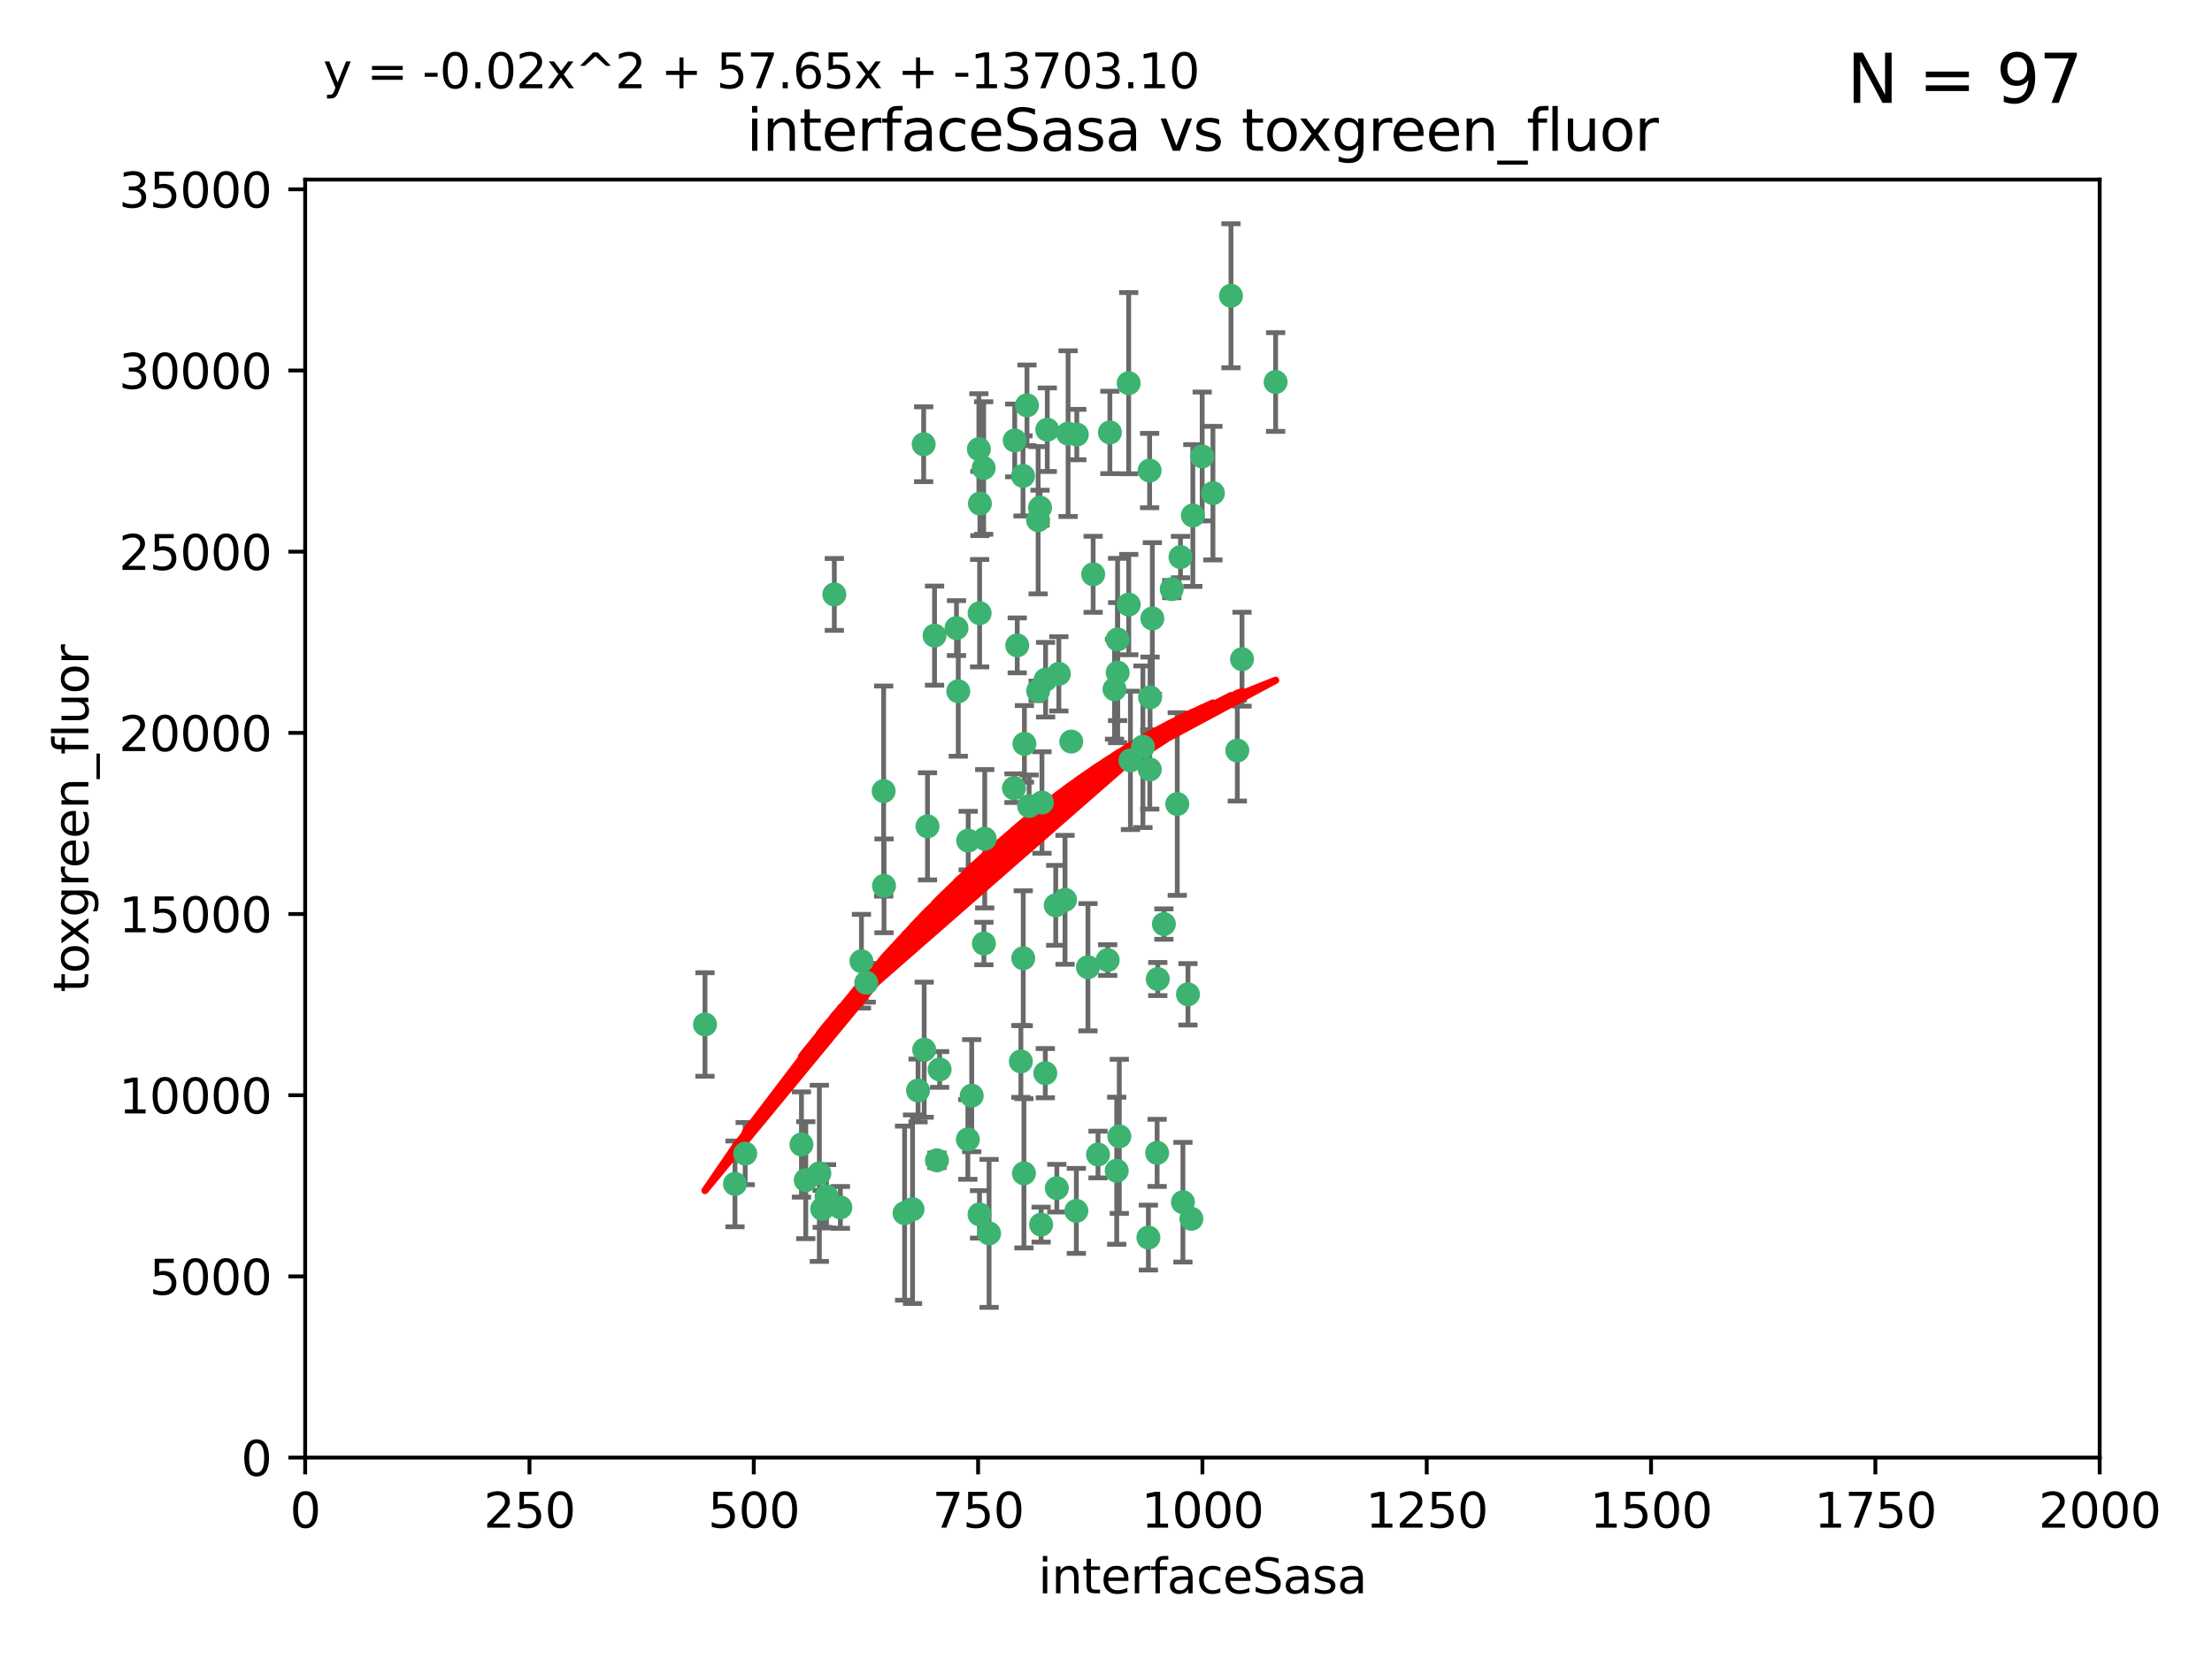 <?xml version="1.0" encoding="utf-8" standalone="no"?>
<!DOCTYPE svg PUBLIC "-//W3C//DTD SVG 1.1//EN"
  "http://www.w3.org/Graphics/SVG/1.1/DTD/svg11.dtd">
<svg xmlns:xlink="http://www.w3.org/1999/xlink" width="460.8pt" height="345.6pt" viewBox="0 0 460.8 345.6" xmlns="http://www.w3.org/2000/svg" version="1.1">
 <defs>
  <style type="text/css">*{stroke-linejoin: round; stroke-linecap: butt}</style>
 </defs>
 <g id="figure_1">
  <g id="patch_1">
   <path d="M 0 345.6 
L 460.8 345.6 
L 460.8 0 
L 0 0 
z
" style="fill: #ffffff"/>
  </g>
  <g id="axes_1">
   <g id="patch_2">
    <path d="M 63.571 303.64 
L 437.4 303.64 
L 437.4 37.411 
L 63.571 37.411 
z
" style="fill: #ffffff"/>
   </g>
   <g id="PathCollection_1">
    <defs>
     <path id="md64274260f" d="M 0 1.118 
C 0.297 1.118 0.581 1 0.791 0.791 
C 1 0.581 1.118 0.297 1.118 0 
C 1.118 -0.297 1 -0.581 0.791 -0.791 
C 0.581 -1 0.297 -1.118 0 -1.118 
C -0.297 -1.118 -0.581 -1 -0.791 -0.791 
C -1 -0.581 -1.118 -0.297 -1.118 0 
C -1.118 0.297 -1 0.581 -0.791 0.791 
C -0.581 1 -0.297 1.118 0 1.118 
z
" style="stroke: #3cb371"/>
    </defs>
    <g clip-path="url(#p6a710d9bf1)">
     <use xlink:href="#md64274260f" x="239.489" y="98.026" style="fill: #3cb371; stroke: #3cb371"/>
     <use xlink:href="#md64274260f" x="250.437" y="95.094" style="fill: #3cb371; stroke: #3cb371"/>
     <use xlink:href="#md64274260f" x="218.168" y="89.516" style="fill: #3cb371; stroke: #3cb371"/>
     <use xlink:href="#md64274260f" x="265.738" y="79.578" style="fill: #3cb371; stroke: #3cb371"/>
     <use xlink:href="#md64274260f" x="245.919" y="116.045" style="fill: #3cb371; stroke: #3cb371"/>
     <use xlink:href="#md64274260f" x="252.676" y="102.727" style="fill: #3cb371; stroke: #3cb371"/>
     <use xlink:href="#md64274260f" x="240.054" y="128.839" style="fill: #3cb371; stroke: #3cb371"/>
     <use xlink:href="#md64274260f" x="258.734" y="137.321" style="fill: #3cb371; stroke: #3cb371"/>
     <use xlink:href="#md64274260f" x="235.488" y="158.394" style="fill: #3cb371; stroke: #3cb371"/>
     <use xlink:href="#md64274260f" x="211.385" y="91.754" style="fill: #3cb371; stroke: #3cb371"/>
     <use xlink:href="#md64274260f" x="235.142" y="125.947" style="fill: #3cb371; stroke: #3cb371"/>
     <use xlink:href="#md64274260f" x="223.161" y="154.483" style="fill: #3cb371; stroke: #3cb371"/>
     <use xlink:href="#md64274260f" x="248.491" y="107.386" style="fill: #3cb371; stroke: #3cb371"/>
     <use xlink:href="#md64274260f" x="227.725" y="119.635" style="fill: #3cb371; stroke: #3cb371"/>
     <use xlink:href="#md64274260f" x="235.125" y="79.819" style="fill: #3cb371; stroke: #3cb371"/>
     <use xlink:href="#md64274260f" x="244.091" y="122.72" style="fill: #3cb371; stroke: #3cb371"/>
     <use xlink:href="#md64274260f" x="241.185" y="203.953" style="fill: #3cb371; stroke: #3cb371"/>
     <use xlink:href="#md64274260f" x="211.908" y="134.443" style="fill: #3cb371; stroke: #3cb371"/>
     <use xlink:href="#md64274260f" x="231.211" y="90.084" style="fill: #3cb371; stroke: #3cb371"/>
     <use xlink:href="#md64274260f" x="213.404" y="154.954" style="fill: #3cb371; stroke: #3cb371"/>
     <use xlink:href="#md64274260f" x="204.131" y="104.896" style="fill: #3cb371; stroke: #3cb371"/>
     <use xlink:href="#md64274260f" x="257.757" y="156.348" style="fill: #3cb371; stroke: #3cb371"/>
     <use xlink:href="#md64274260f" x="216.658" y="105.756" style="fill: #3cb371; stroke: #3cb371"/>
     <use xlink:href="#md64274260f" x="204.916" y="97.498" style="fill: #3cb371; stroke: #3cb371"/>
     <use xlink:href="#md64274260f" x="192.417" y="92.545" style="fill: #3cb371; stroke: #3cb371"/>
     <use xlink:href="#md64274260f" x="216.269" y="143.916" style="fill: #3cb371; stroke: #3cb371"/>
     <use xlink:href="#md64274260f" x="222.501" y="90.332" style="fill: #3cb371; stroke: #3cb371"/>
     <use xlink:href="#md64274260f" x="230.751" y="200.005" style="fill: #3cb371; stroke: #3cb371"/>
     <use xlink:href="#md64274260f" x="199.256" y="130.84" style="fill: #3cb371; stroke: #3cb371"/>
     <use xlink:href="#md64274260f" x="216.882" y="255.109" style="fill: #3cb371; stroke: #3cb371"/>
     <use xlink:href="#md64274260f" x="213.159" y="199.62" style="fill: #3cb371; stroke: #3cb371"/>
     <use xlink:href="#md64274260f" x="216.26" y="108.373" style="fill: #3cb371; stroke: #3cb371"/>
     <use xlink:href="#md64274260f" x="220.577" y="140.37" style="fill: #3cb371; stroke: #3cb371"/>
     <use xlink:href="#md64274260f" x="217.06" y="167.179" style="fill: #3cb371; stroke: #3cb371"/>
     <use xlink:href="#md64274260f" x="214.383" y="167.916" style="fill: #3cb371; stroke: #3cb371"/>
     <use xlink:href="#md64274260f" x="203.92" y="93.572" style="fill: #3cb371; stroke: #3cb371"/>
     <use xlink:href="#md64274260f" x="204.073" y="127.738" style="fill: #3cb371; stroke: #3cb371"/>
     <use xlink:href="#md64274260f" x="239.579" y="145.262" style="fill: #3cb371; stroke: #3cb371"/>
     <use xlink:href="#md64274260f" x="221.863" y="187.448" style="fill: #3cb371; stroke: #3cb371"/>
     <use xlink:href="#md64274260f" x="232.833" y="140.122" style="fill: #3cb371; stroke: #3cb371"/>
     <use xlink:href="#md64274260f" x="232.635" y="243.887" style="fill: #3cb371; stroke: #3cb371"/>
     <use xlink:href="#md64274260f" x="256.433" y="61.614" style="fill: #3cb371; stroke: #3cb371"/>
     <use xlink:href="#md64274260f" x="219.927" y="188.597" style="fill: #3cb371; stroke: #3cb371"/>
     <use xlink:href="#md64274260f" x="213.94" y="84.44" style="fill: #3cb371; stroke: #3cb371"/>
     <use xlink:href="#md64274260f" x="194.686" y="132.411" style="fill: #3cb371; stroke: #3cb371"/>
     <use xlink:href="#md64274260f" x="248.185" y="253.893" style="fill: #3cb371; stroke: #3cb371"/>
     <use xlink:href="#md64274260f" x="220.157" y="247.522" style="fill: #3cb371; stroke: #3cb371"/>
     <use xlink:href="#md64274260f" x="213.11" y="99.14" style="fill: #3cb371; stroke: #3cb371"/>
     <use xlink:href="#md64274260f" x="180.458" y="204.723" style="fill: #3cb371; stroke: #3cb371"/>
     <use xlink:href="#md64274260f" x="211.23" y="164.19" style="fill: #3cb371; stroke: #3cb371"/>
     <use xlink:href="#md64274260f" x="238.093" y="155.561" style="fill: #3cb371; stroke: #3cb371"/>
     <use xlink:href="#md64274260f" x="199.626" y="143.999" style="fill: #3cb371; stroke: #3cb371"/>
     <use xlink:href="#md64274260f" x="246.424" y="250.441" style="fill: #3cb371; stroke: #3cb371"/>
     <use xlink:href="#md64274260f" x="193.215" y="172.143" style="fill: #3cb371; stroke: #3cb371"/>
     <use xlink:href="#md64274260f" x="232.811" y="133.213" style="fill: #3cb371; stroke: #3cb371"/>
     <use xlink:href="#md64274260f" x="224.314" y="90.523" style="fill: #3cb371; stroke: #3cb371"/>
     <use xlink:href="#md64274260f" x="239.516" y="160.289" style="fill: #3cb371; stroke: #3cb371"/>
     <use xlink:href="#md64274260f" x="204.964" y="196.552" style="fill: #3cb371; stroke: #3cb371"/>
     <use xlink:href="#md64274260f" x="190.099" y="251.902" style="fill: #3cb371; stroke: #3cb371"/>
     <use xlink:href="#md64274260f" x="212.669" y="221.118" style="fill: #3cb371; stroke: #3cb371"/>
     <use xlink:href="#md64274260f" x="205.136" y="174.728" style="fill: #3cb371; stroke: #3cb371"/>
     <use xlink:href="#md64274260f" x="201.621" y="237.366" style="fill: #3cb371; stroke: #3cb371"/>
     <use xlink:href="#md64274260f" x="213.303" y="244.424" style="fill: #3cb371; stroke: #3cb371"/>
     <use xlink:href="#md64274260f" x="217.815" y="141.593" style="fill: #3cb371; stroke: #3cb371"/>
     <use xlink:href="#md64274260f" x="201.69" y="175.112" style="fill: #3cb371; stroke: #3cb371"/>
     <use xlink:href="#md64274260f" x="247.473" y="207.131" style="fill: #3cb371; stroke: #3cb371"/>
     <use xlink:href="#md64274260f" x="242.461" y="192.502" style="fill: #3cb371; stroke: #3cb371"/>
     <use xlink:href="#md64274260f" x="175.066" y="251.524" style="fill: #3cb371; stroke: #3cb371"/>
     <use xlink:href="#md64274260f" x="233.172" y="236.725" style="fill: #3cb371; stroke: #3cb371"/>
     <use xlink:href="#md64274260f" x="206.043" y="256.937" style="fill: #3cb371; stroke: #3cb371"/>
     <use xlink:href="#md64274260f" x="192.525" y="218.674" style="fill: #3cb371; stroke: #3cb371"/>
     <use xlink:href="#md64274260f" x="184.082" y="164.794" style="fill: #3cb371; stroke: #3cb371"/>
     <use xlink:href="#md64274260f" x="232.174" y="143.576" style="fill: #3cb371; stroke: #3cb371"/>
     <use xlink:href="#md64274260f" x="239.228" y="257.808" style="fill: #3cb371; stroke: #3cb371"/>
     <use xlink:href="#md64274260f" x="179.453" y="200.236" style="fill: #3cb371; stroke: #3cb371"/>
     <use xlink:href="#md64274260f" x="167.858" y="245.856" style="fill: #3cb371; stroke: #3cb371"/>
     <use xlink:href="#md64274260f" x="166.957" y="238.42" style="fill: #3cb371; stroke: #3cb371"/>
     <use xlink:href="#md64274260f" x="224.222" y="252.246" style="fill: #3cb371; stroke: #3cb371"/>
     <use xlink:href="#md64274260f" x="228.736" y="240.511" style="fill: #3cb371; stroke: #3cb371"/>
     <use xlink:href="#md64274260f" x="241.052" y="240.162" style="fill: #3cb371; stroke: #3cb371"/>
     <use xlink:href="#md64274260f" x="171.281" y="251.838" style="fill: #3cb371; stroke: #3cb371"/>
     <use xlink:href="#md64274260f" x="245.245" y="167.495" style="fill: #3cb371; stroke: #3cb371"/>
     <use xlink:href="#md64274260f" x="188.445" y="252.723" style="fill: #3cb371; stroke: #3cb371"/>
     <use xlink:href="#md64274260f" x="217.757" y="223.562" style="fill: #3cb371; stroke: #3cb371"/>
     <use xlink:href="#md64274260f" x="170.686" y="244.428" style="fill: #3cb371; stroke: #3cb371"/>
     <use xlink:href="#md64274260f" x="172.183" y="249.211" style="fill: #3cb371; stroke: #3cb371"/>
     <use xlink:href="#md64274260f" x="191.245" y="227.169" style="fill: #3cb371; stroke: #3cb371"/>
     <use xlink:href="#md64274260f" x="173.806" y="123.828" style="fill: #3cb371; stroke: #3cb371"/>
     <use xlink:href="#md64274260f" x="155.238" y="240.314" style="fill: #3cb371; stroke: #3cb371"/>
     <use xlink:href="#md64274260f" x="195.181" y="241.718" style="fill: #3cb371; stroke: #3cb371"/>
     <use xlink:href="#md64274260f" x="204.052" y="252.978" style="fill: #3cb371; stroke: #3cb371"/>
     <use xlink:href="#md64274260f" x="195.744" y="222.785" style="fill: #3cb371; stroke: #3cb371"/>
     <use xlink:href="#md64274260f" x="226.639" y="201.488" style="fill: #3cb371; stroke: #3cb371"/>
     <use xlink:href="#md64274260f" x="184.157" y="184.534" style="fill: #3cb371; stroke: #3cb371"/>
     <use xlink:href="#md64274260f" x="153.109" y="246.624" style="fill: #3cb371; stroke: #3cb371"/>
     <use xlink:href="#md64274260f" x="146.862" y="213.42" style="fill: #3cb371; stroke: #3cb371"/>
     <use xlink:href="#md64274260f" x="202.428" y="228.248" style="fill: #3cb371; stroke: #3cb371"/>
    </g>
   </g>
   <g id="matplotlib.axis_1">
    <g id="xtick_1">
     <g id="line2d_1">
      <defs>
       <path id="m3f052acac8" d="M 0 0 
L 0 3.5 
" style="stroke: #000000; stroke-width: 0.8"/>
      </defs>
      <g>
       <use xlink:href="#m3f052acac8" x="63.571" y="303.64" style="stroke: #000000; stroke-width: 0.8"/>
      </g>
     </g>
     <g id="text_1">
      <!-- 0 -->
      <g transform="translate(60.39 318.238)scale(0.1 -0.1)">
       <defs>
        <path id="DejaVuSans-30" d="M 2034 4250 
Q 1547 4250 1301 3770 
Q 1056 3291 1056 2328 
Q 1056 1369 1301 889 
Q 1547 409 2034 409 
Q 2525 409 2770 889 
Q 3016 1369 3016 2328 
Q 3016 3291 2770 3770 
Q 2525 4250 2034 4250 
z
M 2034 4750 
Q 2819 4750 3233 4129 
Q 3647 3509 3647 2328 
Q 3647 1150 3233 529 
Q 2819 -91 2034 -91 
Q 1250 -91 836 529 
Q 422 1150 422 2328 
Q 422 3509 836 4129 
Q 1250 4750 2034 4750 
z
" transform="scale(0.016)"/>
       </defs>
       <use xlink:href="#DejaVuSans-30"/>
      </g>
     </g>
    </g>
    <g id="xtick_2">
     <g id="line2d_2">
      <g>
       <use xlink:href="#m3f052acac8" x="110.3" y="303.64" style="stroke: #000000; stroke-width: 0.8"/>
      </g>
     </g>
     <g id="text_2">
      <!-- 250 -->
      <g transform="translate(100.756 318.238)scale(0.1 -0.1)">
       <defs>
        <path id="DejaVuSans-32" d="M 1228 531 
L 3431 531 
L 3431 0 
L 469 0 
L 469 531 
Q 828 903 1448 1529 
Q 2069 2156 2228 2338 
Q 2531 2678 2651 2914 
Q 2772 3150 2772 3378 
Q 2772 3750 2511 3984 
Q 2250 4219 1831 4219 
Q 1534 4219 1204 4116 
Q 875 4013 500 3803 
L 500 4441 
Q 881 4594 1212 4672 
Q 1544 4750 1819 4750 
Q 2544 4750 2975 4387 
Q 3406 4025 3406 3419 
Q 3406 3131 3298 2873 
Q 3191 2616 2906 2266 
Q 2828 2175 2409 1742 
Q 1991 1309 1228 531 
z
" transform="scale(0.016)"/>
        <path id="DejaVuSans-35" d="M 691 4666 
L 3169 4666 
L 3169 4134 
L 1269 4134 
L 1269 2991 
Q 1406 3038 1543 3061 
Q 1681 3084 1819 3084 
Q 2600 3084 3056 2656 
Q 3513 2228 3513 1497 
Q 3513 744 3044 326 
Q 2575 -91 1722 -91 
Q 1428 -91 1123 -41 
Q 819 9 494 109 
L 494 744 
Q 775 591 1075 516 
Q 1375 441 1709 441 
Q 2250 441 2565 725 
Q 2881 1009 2881 1497 
Q 2881 1984 2565 2268 
Q 2250 2553 1709 2553 
Q 1456 2553 1204 2497 
Q 953 2441 691 2322 
L 691 4666 
z
" transform="scale(0.016)"/>
       </defs>
       <use xlink:href="#DejaVuSans-32"/>
       <use xlink:href="#DejaVuSans-35" x="63.623"/>
       <use xlink:href="#DejaVuSans-30" x="127.246"/>
      </g>
     </g>
    </g>
    <g id="xtick_3">
     <g id="line2d_3">
      <g>
       <use xlink:href="#m3f052acac8" x="157.028" y="303.64" style="stroke: #000000; stroke-width: 0.8"/>
      </g>
     </g>
     <g id="text_3">
      <!-- 500 -->
      <g transform="translate(147.485 318.238)scale(0.1 -0.1)">
       <use xlink:href="#DejaVuSans-35"/>
       <use xlink:href="#DejaVuSans-30" x="63.623"/>
       <use xlink:href="#DejaVuSans-30" x="127.246"/>
      </g>
     </g>
    </g>
    <g id="xtick_4">
     <g id="line2d_4">
      <g>
       <use xlink:href="#m3f052acac8" x="203.757" y="303.64" style="stroke: #000000; stroke-width: 0.8"/>
      </g>
     </g>
     <g id="text_4">
      <!-- 750 -->
      <g transform="translate(194.213 318.238)scale(0.1 -0.1)">
       <defs>
        <path id="DejaVuSans-37" d="M 525 4666 
L 3525 4666 
L 3525 4397 
L 1831 0 
L 1172 0 
L 2766 4134 
L 525 4134 
L 525 4666 
z
" transform="scale(0.016)"/>
       </defs>
       <use xlink:href="#DejaVuSans-37"/>
       <use xlink:href="#DejaVuSans-35" x="63.623"/>
       <use xlink:href="#DejaVuSans-30" x="127.246"/>
      </g>
     </g>
    </g>
    <g id="xtick_5">
     <g id="line2d_5">
      <g>
       <use xlink:href="#m3f052acac8" x="250.486" y="303.64" style="stroke: #000000; stroke-width: 0.8"/>
      </g>
     </g>
     <g id="text_5">
      <!-- 1000 -->
      <g transform="translate(237.761 318.238)scale(0.1 -0.1)">
       <defs>
        <path id="DejaVuSans-31" d="M 794 531 
L 1825 531 
L 1825 4091 
L 703 3866 
L 703 4441 
L 1819 4666 
L 2450 4666 
L 2450 531 
L 3481 531 
L 3481 0 
L 794 0 
L 794 531 
z
" transform="scale(0.016)"/>
       </defs>
       <use xlink:href="#DejaVuSans-31"/>
       <use xlink:href="#DejaVuSans-30" x="63.623"/>
       <use xlink:href="#DejaVuSans-30" x="127.246"/>
       <use xlink:href="#DejaVuSans-30" x="190.869"/>
      </g>
     </g>
    </g>
    <g id="xtick_6">
     <g id="line2d_6">
      <g>
       <use xlink:href="#m3f052acac8" x="297.214" y="303.64" style="stroke: #000000; stroke-width: 0.8"/>
      </g>
     </g>
     <g id="text_6">
      <!-- 1250 -->
      <g transform="translate(284.489 318.238)scale(0.1 -0.1)">
       <use xlink:href="#DejaVuSans-31"/>
       <use xlink:href="#DejaVuSans-32" x="63.623"/>
       <use xlink:href="#DejaVuSans-35" x="127.246"/>
       <use xlink:href="#DejaVuSans-30" x="190.869"/>
      </g>
     </g>
    </g>
    <g id="xtick_7">
     <g id="line2d_7">
      <g>
       <use xlink:href="#m3f052acac8" x="343.943" y="303.64" style="stroke: #000000; stroke-width: 0.8"/>
      </g>
     </g>
     <g id="text_7">
      <!-- 1500 -->
      <g transform="translate(331.218 318.238)scale(0.1 -0.1)">
       <use xlink:href="#DejaVuSans-31"/>
       <use xlink:href="#DejaVuSans-35" x="63.623"/>
       <use xlink:href="#DejaVuSans-30" x="127.246"/>
       <use xlink:href="#DejaVuSans-30" x="190.869"/>
      </g>
     </g>
    </g>
    <g id="xtick_8">
     <g id="line2d_8">
      <g>
       <use xlink:href="#m3f052acac8" x="390.671" y="303.64" style="stroke: #000000; stroke-width: 0.8"/>
      </g>
     </g>
     <g id="text_8">
      <!-- 1750 -->
      <g transform="translate(377.946 318.238)scale(0.1 -0.1)">
       <use xlink:href="#DejaVuSans-31"/>
       <use xlink:href="#DejaVuSans-37" x="63.623"/>
       <use xlink:href="#DejaVuSans-35" x="127.246"/>
       <use xlink:href="#DejaVuSans-30" x="190.869"/>
      </g>
     </g>
    </g>
    <g id="xtick_9">
     <g id="line2d_9">
      <g>
       <use xlink:href="#m3f052acac8" x="437.4" y="303.64" style="stroke: #000000; stroke-width: 0.8"/>
      </g>
     </g>
     <g id="text_9">
      <!-- 2000 -->
      <g transform="translate(424.675 318.238)scale(0.1 -0.1)">
       <use xlink:href="#DejaVuSans-32"/>
       <use xlink:href="#DejaVuSans-30" x="63.623"/>
       <use xlink:href="#DejaVuSans-30" x="127.246"/>
       <use xlink:href="#DejaVuSans-30" x="190.869"/>
      </g>
     </g>
    </g>
    <g id="text_10">
     <!-- interfaceSasa -->
     <g transform="translate(216.279 331.917)scale(0.1 -0.1)">
      <defs>
       <path id="DejaVuSans-69" d="M 603 3500 
L 1178 3500 
L 1178 0 
L 603 0 
L 603 3500 
z
M 603 4863 
L 1178 4863 
L 1178 4134 
L 603 4134 
L 603 4863 
z
" transform="scale(0.016)"/>
       <path id="DejaVuSans-6e" d="M 3513 2113 
L 3513 0 
L 2938 0 
L 2938 2094 
Q 2938 2591 2744 2837 
Q 2550 3084 2163 3084 
Q 1697 3084 1428 2787 
Q 1159 2491 1159 1978 
L 1159 0 
L 581 0 
L 581 3500 
L 1159 3500 
L 1159 2956 
Q 1366 3272 1645 3428 
Q 1925 3584 2291 3584 
Q 2894 3584 3203 3211 
Q 3513 2838 3513 2113 
z
" transform="scale(0.016)"/>
       <path id="DejaVuSans-74" d="M 1172 4494 
L 1172 3500 
L 2356 3500 
L 2356 3053 
L 1172 3053 
L 1172 1153 
Q 1172 725 1289 603 
Q 1406 481 1766 481 
L 2356 481 
L 2356 0 
L 1766 0 
Q 1100 0 847 248 
Q 594 497 594 1153 
L 594 3053 
L 172 3053 
L 172 3500 
L 594 3500 
L 594 4494 
L 1172 4494 
z
" transform="scale(0.016)"/>
       <path id="DejaVuSans-65" d="M 3597 1894 
L 3597 1613 
L 953 1613 
Q 991 1019 1311 708 
Q 1631 397 2203 397 
Q 2534 397 2845 478 
Q 3156 559 3463 722 
L 3463 178 
Q 3153 47 2828 -22 
Q 2503 -91 2169 -91 
Q 1331 -91 842 396 
Q 353 884 353 1716 
Q 353 2575 817 3079 
Q 1281 3584 2069 3584 
Q 2775 3584 3186 3129 
Q 3597 2675 3597 1894 
z
M 3022 2063 
Q 3016 2534 2758 2815 
Q 2500 3097 2075 3097 
Q 1594 3097 1305 2825 
Q 1016 2553 972 2059 
L 3022 2063 
z
" transform="scale(0.016)"/>
       <path id="DejaVuSans-72" d="M 2631 2963 
Q 2534 3019 2420 3045 
Q 2306 3072 2169 3072 
Q 1681 3072 1420 2755 
Q 1159 2438 1159 1844 
L 1159 0 
L 581 0 
L 581 3500 
L 1159 3500 
L 1159 2956 
Q 1341 3275 1631 3429 
Q 1922 3584 2338 3584 
Q 2397 3584 2469 3576 
Q 2541 3569 2628 3553 
L 2631 2963 
z
" transform="scale(0.016)"/>
       <path id="DejaVuSans-66" d="M 2375 4863 
L 2375 4384 
L 1825 4384 
Q 1516 4384 1395 4259 
Q 1275 4134 1275 3809 
L 1275 3500 
L 2222 3500 
L 2222 3053 
L 1275 3053 
L 1275 0 
L 697 0 
L 697 3053 
L 147 3053 
L 147 3500 
L 697 3500 
L 697 3744 
Q 697 4328 969 4595 
Q 1241 4863 1831 4863 
L 2375 4863 
z
" transform="scale(0.016)"/>
       <path id="DejaVuSans-61" d="M 2194 1759 
Q 1497 1759 1228 1600 
Q 959 1441 959 1056 
Q 959 750 1161 570 
Q 1363 391 1709 391 
Q 2188 391 2477 730 
Q 2766 1069 2766 1631 
L 2766 1759 
L 2194 1759 
z
M 3341 1997 
L 3341 0 
L 2766 0 
L 2766 531 
Q 2569 213 2275 61 
Q 1981 -91 1556 -91 
Q 1019 -91 701 211 
Q 384 513 384 1019 
Q 384 1609 779 1909 
Q 1175 2209 1959 2209 
L 2766 2209 
L 2766 2266 
Q 2766 2663 2505 2880 
Q 2244 3097 1772 3097 
Q 1472 3097 1187 3025 
Q 903 2953 641 2809 
L 641 3341 
Q 956 3463 1253 3523 
Q 1550 3584 1831 3584 
Q 2591 3584 2966 3190 
Q 3341 2797 3341 1997 
z
" transform="scale(0.016)"/>
       <path id="DejaVuSans-63" d="M 3122 3366 
L 3122 2828 
Q 2878 2963 2633 3030 
Q 2388 3097 2138 3097 
Q 1578 3097 1268 2742 
Q 959 2388 959 1747 
Q 959 1106 1268 751 
Q 1578 397 2138 397 
Q 2388 397 2633 464 
Q 2878 531 3122 666 
L 3122 134 
Q 2881 22 2623 -34 
Q 2366 -91 2075 -91 
Q 1284 -91 818 406 
Q 353 903 353 1747 
Q 353 2603 823 3093 
Q 1294 3584 2113 3584 
Q 2378 3584 2631 3529 
Q 2884 3475 3122 3366 
z
" transform="scale(0.016)"/>
       <path id="DejaVuSans-53" d="M 3425 4513 
L 3425 3897 
Q 3066 4069 2747 4153 
Q 2428 4238 2131 4238 
Q 1616 4238 1336 4038 
Q 1056 3838 1056 3469 
Q 1056 3159 1242 3001 
Q 1428 2844 1947 2747 
L 2328 2669 
Q 3034 2534 3370 2195 
Q 3706 1856 3706 1288 
Q 3706 609 3251 259 
Q 2797 -91 1919 -91 
Q 1588 -91 1214 -16 
Q 841 59 441 206 
L 441 856 
Q 825 641 1194 531 
Q 1563 422 1919 422 
Q 2459 422 2753 634 
Q 3047 847 3047 1241 
Q 3047 1584 2836 1778 
Q 2625 1972 2144 2069 
L 1759 2144 
Q 1053 2284 737 2584 
Q 422 2884 422 3419 
Q 422 4038 858 4394 
Q 1294 4750 2059 4750 
Q 2388 4750 2728 4690 
Q 3069 4631 3425 4513 
z
" transform="scale(0.016)"/>
       <path id="DejaVuSans-73" d="M 2834 3397 
L 2834 2853 
Q 2591 2978 2328 3040 
Q 2066 3103 1784 3103 
Q 1356 3103 1142 2972 
Q 928 2841 928 2578 
Q 928 2378 1081 2264 
Q 1234 2150 1697 2047 
L 1894 2003 
Q 2506 1872 2764 1633 
Q 3022 1394 3022 966 
Q 3022 478 2636 193 
Q 2250 -91 1575 -91 
Q 1294 -91 989 -36 
Q 684 19 347 128 
L 347 722 
Q 666 556 975 473 
Q 1284 391 1588 391 
Q 1994 391 2212 530 
Q 2431 669 2431 922 
Q 2431 1156 2273 1281 
Q 2116 1406 1581 1522 
L 1381 1569 
Q 847 1681 609 1914 
Q 372 2147 372 2553 
Q 372 3047 722 3315 
Q 1072 3584 1716 3584 
Q 2034 3584 2315 3537 
Q 2597 3491 2834 3397 
z
" transform="scale(0.016)"/>
      </defs>
      <use xlink:href="#DejaVuSans-69"/>
      <use xlink:href="#DejaVuSans-6e" x="27.783"/>
      <use xlink:href="#DejaVuSans-74" x="91.162"/>
      <use xlink:href="#DejaVuSans-65" x="130.371"/>
      <use xlink:href="#DejaVuSans-72" x="191.895"/>
      <use xlink:href="#DejaVuSans-66" x="233.008"/>
      <use xlink:href="#DejaVuSans-61" x="268.213"/>
      <use xlink:href="#DejaVuSans-63" x="329.492"/>
      <use xlink:href="#DejaVuSans-65" x="384.473"/>
      <use xlink:href="#DejaVuSans-53" x="445.996"/>
      <use xlink:href="#DejaVuSans-61" x="509.473"/>
      <use xlink:href="#DejaVuSans-73" x="570.752"/>
      <use xlink:href="#DejaVuSans-61" x="622.852"/>
     </g>
    </g>
   </g>
   <g id="matplotlib.axis_2">
    <g id="ytick_1">
     <g id="line2d_10">
      <defs>
       <path id="m3435b7f7dd" d="M 0 0 
L -3.5 0 
" style="stroke: #000000; stroke-width: 0.8"/>
      </defs>
      <g>
       <use xlink:href="#m3435b7f7dd" x="63.571" y="303.64" style="stroke: #000000; stroke-width: 0.8"/>
      </g>
     </g>
     <g id="text_11">
      <!-- 0 -->
      <g transform="translate(50.209 307.439)scale(0.1 -0.1)">
       <use xlink:href="#DejaVuSans-30"/>
      </g>
     </g>
    </g>
    <g id="ytick_2">
     <g id="line2d_11">
      <g>
       <use xlink:href="#m3435b7f7dd" x="63.571" y="265.897" style="stroke: #000000; stroke-width: 0.8"/>
      </g>
     </g>
     <g id="text_12">
      <!-- 5000 -->
      <g transform="translate(31.121 269.696)scale(0.1 -0.1)">
       <use xlink:href="#DejaVuSans-35"/>
       <use xlink:href="#DejaVuSans-30" x="63.623"/>
       <use xlink:href="#DejaVuSans-30" x="127.246"/>
       <use xlink:href="#DejaVuSans-30" x="190.869"/>
      </g>
     </g>
    </g>
    <g id="ytick_3">
     <g id="line2d_12">
      <g>
       <use xlink:href="#m3435b7f7dd" x="63.571" y="228.154" style="stroke: #000000; stroke-width: 0.8"/>
      </g>
     </g>
     <g id="text_13">
      <!-- 10000 -->
      <g transform="translate(24.759 231.953)scale(0.1 -0.1)">
       <use xlink:href="#DejaVuSans-31"/>
       <use xlink:href="#DejaVuSans-30" x="63.623"/>
       <use xlink:href="#DejaVuSans-30" x="127.246"/>
       <use xlink:href="#DejaVuSans-30" x="190.869"/>
       <use xlink:href="#DejaVuSans-30" x="254.492"/>
      </g>
     </g>
    </g>
    <g id="ytick_4">
     <g id="line2d_13">
      <g>
       <use xlink:href="#m3435b7f7dd" x="63.571" y="190.411" style="stroke: #000000; stroke-width: 0.8"/>
      </g>
     </g>
     <g id="text_14">
      <!-- 15000 -->
      <g transform="translate(24.759 194.21)scale(0.1 -0.1)">
       <use xlink:href="#DejaVuSans-31"/>
       <use xlink:href="#DejaVuSans-35" x="63.623"/>
       <use xlink:href="#DejaVuSans-30" x="127.246"/>
       <use xlink:href="#DejaVuSans-30" x="190.869"/>
       <use xlink:href="#DejaVuSans-30" x="254.492"/>
      </g>
     </g>
    </g>
    <g id="ytick_5">
     <g id="line2d_14">
      <g>
       <use xlink:href="#m3435b7f7dd" x="63.571" y="152.668" style="stroke: #000000; stroke-width: 0.8"/>
      </g>
     </g>
     <g id="text_15">
      <!-- 20000 -->
      <g transform="translate(24.759 156.467)scale(0.1 -0.1)">
       <use xlink:href="#DejaVuSans-32"/>
       <use xlink:href="#DejaVuSans-30" x="63.623"/>
       <use xlink:href="#DejaVuSans-30" x="127.246"/>
       <use xlink:href="#DejaVuSans-30" x="190.869"/>
       <use xlink:href="#DejaVuSans-30" x="254.492"/>
      </g>
     </g>
    </g>
    <g id="ytick_6">
     <g id="line2d_15">
      <g>
       <use xlink:href="#m3435b7f7dd" x="63.571" y="114.925" style="stroke: #000000; stroke-width: 0.8"/>
      </g>
     </g>
     <g id="text_16">
      <!-- 25000 -->
      <g transform="translate(24.759 118.724)scale(0.1 -0.1)">
       <use xlink:href="#DejaVuSans-32"/>
       <use xlink:href="#DejaVuSans-35" x="63.623"/>
       <use xlink:href="#DejaVuSans-30" x="127.246"/>
       <use xlink:href="#DejaVuSans-30" x="190.869"/>
       <use xlink:href="#DejaVuSans-30" x="254.492"/>
      </g>
     </g>
    </g>
    <g id="ytick_7">
     <g id="line2d_16">
      <g>
       <use xlink:href="#m3435b7f7dd" x="63.571" y="77.181" style="stroke: #000000; stroke-width: 0.8"/>
      </g>
     </g>
     <g id="text_17">
      <!-- 30000 -->
      <g transform="translate(24.759 80.981)scale(0.1 -0.1)">
       <defs>
        <path id="DejaVuSans-33" d="M 2597 2516 
Q 3050 2419 3304 2112 
Q 3559 1806 3559 1356 
Q 3559 666 3084 287 
Q 2609 -91 1734 -91 
Q 1441 -91 1130 -33 
Q 819 25 488 141 
L 488 750 
Q 750 597 1062 519 
Q 1375 441 1716 441 
Q 2309 441 2620 675 
Q 2931 909 2931 1356 
Q 2931 1769 2642 2001 
Q 2353 2234 1838 2234 
L 1294 2234 
L 1294 2753 
L 1863 2753 
Q 2328 2753 2575 2939 
Q 2822 3125 2822 3475 
Q 2822 3834 2567 4026 
Q 2313 4219 1838 4219 
Q 1578 4219 1281 4162 
Q 984 4106 628 3988 
L 628 4550 
Q 988 4650 1302 4700 
Q 1616 4750 1894 4750 
Q 2613 4750 3031 4423 
Q 3450 4097 3450 3541 
Q 3450 3153 3228 2886 
Q 3006 2619 2597 2516 
z
" transform="scale(0.016)"/>
       </defs>
       <use xlink:href="#DejaVuSans-33"/>
       <use xlink:href="#DejaVuSans-30" x="63.623"/>
       <use xlink:href="#DejaVuSans-30" x="127.246"/>
       <use xlink:href="#DejaVuSans-30" x="190.869"/>
       <use xlink:href="#DejaVuSans-30" x="254.492"/>
      </g>
     </g>
    </g>
    <g id="ytick_8">
     <g id="line2d_17">
      <g>
       <use xlink:href="#m3435b7f7dd" x="63.571" y="39.438" style="stroke: #000000; stroke-width: 0.8"/>
      </g>
     </g>
     <g id="text_18">
      <!-- 35000 -->
      <g transform="translate(24.759 43.238)scale(0.1 -0.1)">
       <use xlink:href="#DejaVuSans-33"/>
       <use xlink:href="#DejaVuSans-35" x="63.623"/>
       <use xlink:href="#DejaVuSans-30" x="127.246"/>
       <use xlink:href="#DejaVuSans-30" x="190.869"/>
       <use xlink:href="#DejaVuSans-30" x="254.492"/>
      </g>
     </g>
    </g>
    <g id="text_19">
     <!-- toxgreen_fluor -->
     <g transform="translate(18.401 206.72)rotate(-90)scale(0.1 -0.1)">
      <defs>
       <path id="DejaVuSans-6f" d="M 1959 3097 
Q 1497 3097 1228 2736 
Q 959 2375 959 1747 
Q 959 1119 1226 758 
Q 1494 397 1959 397 
Q 2419 397 2687 759 
Q 2956 1122 2956 1747 
Q 2956 2369 2687 2733 
Q 2419 3097 1959 3097 
z
M 1959 3584 
Q 2709 3584 3137 3096 
Q 3566 2609 3566 1747 
Q 3566 888 3137 398 
Q 2709 -91 1959 -91 
Q 1206 -91 779 398 
Q 353 888 353 1747 
Q 353 2609 779 3096 
Q 1206 3584 1959 3584 
z
" transform="scale(0.016)"/>
       <path id="DejaVuSans-78" d="M 3513 3500 
L 2247 1797 
L 3578 0 
L 2900 0 
L 1881 1375 
L 863 0 
L 184 0 
L 1544 1831 
L 300 3500 
L 978 3500 
L 1906 2253 
L 2834 3500 
L 3513 3500 
z
" transform="scale(0.016)"/>
       <path id="DejaVuSans-67" d="M 2906 1791 
Q 2906 2416 2648 2759 
Q 2391 3103 1925 3103 
Q 1463 3103 1205 2759 
Q 947 2416 947 1791 
Q 947 1169 1205 825 
Q 1463 481 1925 481 
Q 2391 481 2648 825 
Q 2906 1169 2906 1791 
z
M 3481 434 
Q 3481 -459 3084 -895 
Q 2688 -1331 1869 -1331 
Q 1566 -1331 1297 -1286 
Q 1028 -1241 775 -1147 
L 775 -588 
Q 1028 -725 1275 -790 
Q 1522 -856 1778 -856 
Q 2344 -856 2625 -561 
Q 2906 -266 2906 331 
L 2906 616 
Q 2728 306 2450 153 
Q 2172 0 1784 0 
Q 1141 0 747 490 
Q 353 981 353 1791 
Q 353 2603 747 3093 
Q 1141 3584 1784 3584 
Q 2172 3584 2450 3431 
Q 2728 3278 2906 2969 
L 2906 3500 
L 3481 3500 
L 3481 434 
z
" transform="scale(0.016)"/>
       <path id="DejaVuSans-5f" d="M 3263 -1063 
L 3263 -1509 
L -63 -1509 
L -63 -1063 
L 3263 -1063 
z
" transform="scale(0.016)"/>
       <path id="DejaVuSans-6c" d="M 603 4863 
L 1178 4863 
L 1178 0 
L 603 0 
L 603 4863 
z
" transform="scale(0.016)"/>
       <path id="DejaVuSans-75" d="M 544 1381 
L 544 3500 
L 1119 3500 
L 1119 1403 
Q 1119 906 1312 657 
Q 1506 409 1894 409 
Q 2359 409 2629 706 
Q 2900 1003 2900 1516 
L 2900 3500 
L 3475 3500 
L 3475 0 
L 2900 0 
L 2900 538 
Q 2691 219 2414 64 
Q 2138 -91 1772 -91 
Q 1169 -91 856 284 
Q 544 659 544 1381 
z
M 1991 3584 
L 1991 3584 
z
" transform="scale(0.016)"/>
      </defs>
      <use xlink:href="#DejaVuSans-74"/>
      <use xlink:href="#DejaVuSans-6f" x="39.209"/>
      <use xlink:href="#DejaVuSans-78" x="97.266"/>
      <use xlink:href="#DejaVuSans-67" x="156.445"/>
      <use xlink:href="#DejaVuSans-72" x="219.922"/>
      <use xlink:href="#DejaVuSans-65" x="258.785"/>
      <use xlink:href="#DejaVuSans-65" x="320.309"/>
      <use xlink:href="#DejaVuSans-6e" x="381.832"/>
      <use xlink:href="#DejaVuSans-5f" x="445.211"/>
      <use xlink:href="#DejaVuSans-66" x="495.211"/>
      <use xlink:href="#DejaVuSans-6c" x="530.416"/>
      <use xlink:href="#DejaVuSans-75" x="558.199"/>
      <use xlink:href="#DejaVuSans-6f" x="621.578"/>
      <use xlink:href="#DejaVuSans-72" x="682.76"/>
     </g>
    </g>
   </g>
   <g id="LineCollection_1">
    <path d="M 239.489 105.772 
L 239.489 90.281 
" clip-path="url(#p6a710d9bf1)" style="fill: none; stroke: #696969"/>
    <path d="M 250.437 108.514 
L 250.437 81.675 
" clip-path="url(#p6a710d9bf1)" style="fill: none; stroke: #696969"/>
    <path d="M 218.168 98.217 
L 218.168 80.815 
" clip-path="url(#p6a710d9bf1)" style="fill: none; stroke: #696969"/>
    <path d="M 265.738 89.863 
L 265.738 69.294 
" clip-path="url(#p6a710d9bf1)" style="fill: none; stroke: #696969"/>
    <path d="M 245.919 120.361 
L 245.919 111.729 
" clip-path="url(#p6a710d9bf1)" style="fill: none; stroke: #696969"/>
    <path d="M 252.676 116.638 
L 252.676 88.815 
" clip-path="url(#p6a710d9bf1)" style="fill: none; stroke: #696969"/>
    <path d="M 240.054 144.637 
L 240.054 113.041 
" clip-path="url(#p6a710d9bf1)" style="fill: none; stroke: #696969"/>
    <path d="M 258.734 147.102 
L 258.734 127.541 
" clip-path="url(#p6a710d9bf1)" style="fill: none; stroke: #696969"/>
    <path d="M 235.488 172.807 
L 235.488 143.981 
" clip-path="url(#p6a710d9bf1)" style="fill: none; stroke: #696969"/>
    <path d="M 211.385 99.334 
L 211.385 84.174 
" clip-path="url(#p6a710d9bf1)" style="fill: none; stroke: #696969"/>
    <path d="M 235.142 136.397 
L 235.142 115.497 
" clip-path="url(#p6a710d9bf1)" style="fill: none; stroke: #696969"/>
    <path d="M 223.161 155.048 
L 223.161 153.918 
" clip-path="url(#p6a710d9bf1)" style="fill: none; stroke: #696969"/>
    <path d="M 248.491 122.155 
L 248.491 92.617 
" clip-path="url(#p6a710d9bf1)" style="fill: none; stroke: #696969"/>
    <path d="M 227.725 127.554 
L 227.725 111.717 
" clip-path="url(#p6a710d9bf1)" style="fill: none; stroke: #696969"/>
    <path d="M 235.125 98.693 
L 235.125 60.945 
" clip-path="url(#p6a710d9bf1)" style="fill: none; stroke: #696969"/>
    <path d="M 244.091 124.514 
L 244.091 120.926 
" clip-path="url(#p6a710d9bf1)" style="fill: none; stroke: #696969"/>
    <path d="M 241.185 207.405 
L 241.185 200.501 
" clip-path="url(#p6a710d9bf1)" style="fill: none; stroke: #696969"/>
    <path d="M 211.908 140.163 
L 211.908 128.724 
" clip-path="url(#p6a710d9bf1)" style="fill: none; stroke: #696969"/>
    <path d="M 231.211 98.668 
L 231.211 81.501 
" clip-path="url(#p6a710d9bf1)" style="fill: none; stroke: #696969"/>
    <path d="M 213.404 162.929 
L 213.404 146.979 
" clip-path="url(#p6a710d9bf1)" style="fill: none; stroke: #696969"/>
    <path d="M 204.131 111.578 
L 204.131 98.214 
" clip-path="url(#p6a710d9bf1)" style="fill: none; stroke: #696969"/>
    <path d="M 257.757 166.868 
L 257.757 145.829 
" clip-path="url(#p6a710d9bf1)" style="fill: none; stroke: #696969"/>
    <path d="M 216.658 109.392 
L 216.658 102.12 
" clip-path="url(#p6a710d9bf1)" style="fill: none; stroke: #696969"/>
    <path d="M 204.916 111.302 
L 204.916 83.693 
" clip-path="url(#p6a710d9bf1)" style="fill: none; stroke: #696969"/>
    <path d="M 192.417 100.341 
L 192.417 84.749 
" clip-path="url(#p6a710d9bf1)" style="fill: none; stroke: #696969"/>
    <path d="M 216.269 145.941 
L 216.269 141.891 
" clip-path="url(#p6a710d9bf1)" style="fill: none; stroke: #696969"/>
    <path d="M 222.501 107.592 
L 222.501 73.071 
" clip-path="url(#p6a710d9bf1)" style="fill: none; stroke: #696969"/>
    <path d="M 230.751 203.204 
L 230.751 196.806 
" clip-path="url(#p6a710d9bf1)" style="fill: none; stroke: #696969"/>
    <path d="M 199.256 136.561 
L 199.256 125.12 
" clip-path="url(#p6a710d9bf1)" style="fill: none; stroke: #696969"/>
    <path d="M 216.882 258.755 
L 216.882 251.464 
" clip-path="url(#p6a710d9bf1)" style="fill: none; stroke: #696969"/>
    <path d="M 213.159 213.675 
L 213.159 185.565 
" clip-path="url(#p6a710d9bf1)" style="fill: none; stroke: #696969"/>
    <path d="M 216.26 123.707 
L 216.26 93.039 
" clip-path="url(#p6a710d9bf1)" style="fill: none; stroke: #696969"/>
    <path d="M 220.577 148.106 
L 220.577 132.634 
" clip-path="url(#p6a710d9bf1)" style="fill: none; stroke: #696969"/>
    <path d="M 217.06 177.756 
L 217.06 156.602 
" clip-path="url(#p6a710d9bf1)" style="fill: none; stroke: #696969"/>
    <path d="M 214.383 174.389 
L 214.383 161.444 
" clip-path="url(#p6a710d9bf1)" style="fill: none; stroke: #696969"/>
    <path d="M 203.92 105.129 
L 203.92 82.016 
" clip-path="url(#p6a710d9bf1)" style="fill: none; stroke: #696969"/>
    <path d="M 204.073 138.926 
L 204.073 116.549 
" clip-path="url(#p6a710d9bf1)" style="fill: none; stroke: #696969"/>
    <path d="M 239.579 153.647 
L 239.579 136.877 
" clip-path="url(#p6a710d9bf1)" style="fill: none; stroke: #696969"/>
    <path d="M 221.863 200.874 
L 221.863 174.022 
" clip-path="url(#p6a710d9bf1)" style="fill: none; stroke: #696969"/>
    <path d="M 232.833 154.719 
L 232.833 125.526 
" clip-path="url(#p6a710d9bf1)" style="fill: none; stroke: #696969"/>
    <path d="M 232.635 259.205 
L 232.635 228.569 
" clip-path="url(#p6a710d9bf1)" style="fill: none; stroke: #696969"/>
    <path d="M 256.433 76.614 
L 256.433 46.614 
" clip-path="url(#p6a710d9bf1)" style="fill: none; stroke: #696969"/>
    <path d="M 219.927 196.924 
L 219.927 180.269 
" clip-path="url(#p6a710d9bf1)" style="fill: none; stroke: #696969"/>
    <path d="M 213.94 92.843 
L 213.94 76.037 
" clip-path="url(#p6a710d9bf1)" style="fill: none; stroke: #696969"/>
    <path d="M 194.686 142.738 
L 194.686 122.084 
" clip-path="url(#p6a710d9bf1)" style="fill: none; stroke: #696969"/>
    <path d="M 248.185 254.845 
L 248.185 252.94 
" clip-path="url(#p6a710d9bf1)" style="fill: none; stroke: #696969"/>
    <path d="M 220.157 252.489 
L 220.157 242.555 
" clip-path="url(#p6a710d9bf1)" style="fill: none; stroke: #696969"/>
    <path d="M 213.11 107.483 
L 213.11 90.798 
" clip-path="url(#p6a710d9bf1)" style="fill: none; stroke: #696969"/>
    <path d="M 180.458 208.763 
L 180.458 200.682 
" clip-path="url(#p6a710d9bf1)" style="fill: none; stroke: #696969"/>
    <path d="M 211.23 167.175 
L 211.23 161.206 
" clip-path="url(#p6a710d9bf1)" style="fill: none; stroke: #696969"/>
    <path d="M 238.093 172.398 
L 238.093 138.724 
" clip-path="url(#p6a710d9bf1)" style="fill: none; stroke: #696969"/>
    <path d="M 199.626 157.537 
L 199.626 130.461 
" clip-path="url(#p6a710d9bf1)" style="fill: none; stroke: #696969"/>
    <path d="M 246.424 262.909 
L 246.424 237.974 
" clip-path="url(#p6a710d9bf1)" style="fill: none; stroke: #696969"/>
    <path d="M 193.215 183.299 
L 193.215 160.986 
" clip-path="url(#p6a710d9bf1)" style="fill: none; stroke: #696969"/>
    <path d="M 232.811 150.11 
L 232.811 116.316 
" clip-path="url(#p6a710d9bf1)" style="fill: none; stroke: #696969"/>
    <path d="M 224.314 95.772 
L 224.314 85.274 
" clip-path="url(#p6a710d9bf1)" style="fill: none; stroke: #696969"/>
    <path d="M 239.516 168.551 
L 239.516 152.026 
" clip-path="url(#p6a710d9bf1)" style="fill: none; stroke: #696969"/>
    <path d="M 204.964 200.974 
L 204.964 192.13 
" clip-path="url(#p6a710d9bf1)" style="fill: none; stroke: #696969"/>
    <path d="M 190.099 271.544 
L 190.099 232.26 
" clip-path="url(#p6a710d9bf1)" style="fill: none; stroke: #696969"/>
    <path d="M 212.669 228.596 
L 212.669 213.64 
" clip-path="url(#p6a710d9bf1)" style="fill: none; stroke: #696969"/>
    <path d="M 205.136 189.135 
L 205.136 160.322 
" clip-path="url(#p6a710d9bf1)" style="fill: none; stroke: #696969"/>
    <path d="M 201.621 245.665 
L 201.621 229.068 
" clip-path="url(#p6a710d9bf1)" style="fill: none; stroke: #696969"/>
    <path d="M 213.303 259.965 
L 213.303 228.883 
" clip-path="url(#p6a710d9bf1)" style="fill: none; stroke: #696969"/>
    <path d="M 217.815 149.363 
L 217.815 133.823 
" clip-path="url(#p6a710d9bf1)" style="fill: none; stroke: #696969"/>
    <path d="M 201.69 181.212 
L 201.69 169.013 
" clip-path="url(#p6a710d9bf1)" style="fill: none; stroke: #696969"/>
    <path d="M 247.473 213.527 
L 247.473 200.736 
" clip-path="url(#p6a710d9bf1)" style="fill: none; stroke: #696969"/>
    <path d="M 242.461 195.669 
L 242.461 189.335 
" clip-path="url(#p6a710d9bf1)" style="fill: none; stroke: #696969"/>
    <path d="M 175.066 255.883 
L 175.066 247.164 
" clip-path="url(#p6a710d9bf1)" style="fill: none; stroke: #696969"/>
    <path d="M 233.172 252.781 
L 233.172 220.67 
" clip-path="url(#p6a710d9bf1)" style="fill: none; stroke: #696969"/>
    <path d="M 206.043 272.347 
L 206.043 241.526 
" clip-path="url(#p6a710d9bf1)" style="fill: none; stroke: #696969"/>
    <path d="M 192.525 232.742 
L 192.525 204.605 
" clip-path="url(#p6a710d9bf1)" style="fill: none; stroke: #696969"/>
    <path d="M 184.082 186.68 
L 184.082 142.908 
" clip-path="url(#p6a710d9bf1)" style="fill: none; stroke: #696969"/>
    <path d="M 232.174 153.98 
L 232.174 133.171 
" clip-path="url(#p6a710d9bf1)" style="fill: none; stroke: #696969"/>
    <path d="M 239.228 264.569 
L 239.228 251.047 
" clip-path="url(#p6a710d9bf1)" style="fill: none; stroke: #696969"/>
    <path d="M 179.453 209.997 
L 179.453 190.475 
" clip-path="url(#p6a710d9bf1)" style="fill: none; stroke: #696969"/>
    <path d="M 167.858 258.035 
L 167.858 233.677 
" clip-path="url(#p6a710d9bf1)" style="fill: none; stroke: #696969"/>
    <path d="M 166.957 249.385 
L 166.957 227.454 
" clip-path="url(#p6a710d9bf1)" style="fill: none; stroke: #696969"/>
    <path d="M 224.222 261.1 
L 224.222 243.393 
" clip-path="url(#p6a710d9bf1)" style="fill: none; stroke: #696969"/>
    <path d="M 228.736 245.375 
L 228.736 235.646 
" clip-path="url(#p6a710d9bf1)" style="fill: none; stroke: #696969"/>
    <path d="M 241.052 247.153 
L 241.052 233.171 
" clip-path="url(#p6a710d9bf1)" style="fill: none; stroke: #696969"/>
    <path d="M 171.281 255.685 
L 171.281 247.992 
" clip-path="url(#p6a710d9bf1)" style="fill: none; stroke: #696969"/>
    <path d="M 245.245 186.519 
L 245.245 148.47 
" clip-path="url(#p6a710d9bf1)" style="fill: none; stroke: #696969"/>
    <path d="M 188.445 270.856 
L 188.445 234.59 
" clip-path="url(#p6a710d9bf1)" style="fill: none; stroke: #696969"/>
    <path d="M 217.757 228.692 
L 217.757 218.432 
" clip-path="url(#p6a710d9bf1)" style="fill: none; stroke: #696969"/>
    <path d="M 170.686 262.775 
L 170.686 226.08 
" clip-path="url(#p6a710d9bf1)" style="fill: none; stroke: #696969"/>
    <path d="M 172.183 255.803 
L 172.183 242.62 
" clip-path="url(#p6a710d9bf1)" style="fill: none; stroke: #696969"/>
    <path d="M 191.245 233.713 
L 191.245 220.626 
" clip-path="url(#p6a710d9bf1)" style="fill: none; stroke: #696969"/>
    <path d="M 173.806 131.314 
L 173.806 116.343 
" clip-path="url(#p6a710d9bf1)" style="fill: none; stroke: #696969"/>
    <path d="M 155.238 246.787 
L 155.238 233.841 
" clip-path="url(#p6a710d9bf1)" style="fill: none; stroke: #696969"/>
    <path d="M 195.181 243.231 
L 195.181 240.205 
" clip-path="url(#p6a710d9bf1)" style="fill: none; stroke: #696969"/>
    <path d="M 204.052 257.921 
L 204.052 248.036 
" clip-path="url(#p6a710d9bf1)" style="fill: none; stroke: #696969"/>
    <path d="M 195.744 226.514 
L 195.744 219.057 
" clip-path="url(#p6a710d9bf1)" style="fill: none; stroke: #696969"/>
    <path d="M 226.639 214.744 
L 226.639 188.233 
" clip-path="url(#p6a710d9bf1)" style="fill: none; stroke: #696969"/>
    <path d="M 184.157 194.3 
L 184.157 174.769 
" clip-path="url(#p6a710d9bf1)" style="fill: none; stroke: #696969"/>
    <path d="M 153.109 255.558 
L 153.109 237.689 
" clip-path="url(#p6a710d9bf1)" style="fill: none; stroke: #696969"/>
    <path d="M 146.862 224.199 
L 146.862 202.641 
" clip-path="url(#p6a710d9bf1)" style="fill: none; stroke: #696969"/>
    <path d="M 202.428 239.929 
L 202.428 216.567 
" clip-path="url(#p6a710d9bf1)" style="fill: none; stroke: #696969"/>
   </g>
   <g id="line2d_18">
    <defs>
     <path id="m078ff81565" d="M 2 0 
L -2 -0 
" style="stroke: #696969"/>
    </defs>
    <g clip-path="url(#p6a710d9bf1)">
     <use xlink:href="#m078ff81565" x="239.489" y="105.772" style="fill: #696969; stroke: #696969"/>
     <use xlink:href="#m078ff81565" x="250.437" y="108.514" style="fill: #696969; stroke: #696969"/>
     <use xlink:href="#m078ff81565" x="218.168" y="98.217" style="fill: #696969; stroke: #696969"/>
     <use xlink:href="#m078ff81565" x="265.738" y="89.863" style="fill: #696969; stroke: #696969"/>
     <use xlink:href="#m078ff81565" x="245.919" y="120.361" style="fill: #696969; stroke: #696969"/>
     <use xlink:href="#m078ff81565" x="252.676" y="116.638" style="fill: #696969; stroke: #696969"/>
     <use xlink:href="#m078ff81565" x="240.054" y="144.637" style="fill: #696969; stroke: #696969"/>
     <use xlink:href="#m078ff81565" x="258.734" y="147.102" style="fill: #696969; stroke: #696969"/>
     <use xlink:href="#m078ff81565" x="235.488" y="172.807" style="fill: #696969; stroke: #696969"/>
     <use xlink:href="#m078ff81565" x="211.385" y="99.334" style="fill: #696969; stroke: #696969"/>
     <use xlink:href="#m078ff81565" x="235.142" y="136.397" style="fill: #696969; stroke: #696969"/>
     <use xlink:href="#m078ff81565" x="223.161" y="155.048" style="fill: #696969; stroke: #696969"/>
     <use xlink:href="#m078ff81565" x="248.491" y="122.155" style="fill: #696969; stroke: #696969"/>
     <use xlink:href="#m078ff81565" x="227.725" y="127.554" style="fill: #696969; stroke: #696969"/>
     <use xlink:href="#m078ff81565" x="235.125" y="98.693" style="fill: #696969; stroke: #696969"/>
     <use xlink:href="#m078ff81565" x="244.091" y="124.514" style="fill: #696969; stroke: #696969"/>
     <use xlink:href="#m078ff81565" x="241.185" y="207.405" style="fill: #696969; stroke: #696969"/>
     <use xlink:href="#m078ff81565" x="211.908" y="140.163" style="fill: #696969; stroke: #696969"/>
     <use xlink:href="#m078ff81565" x="231.211" y="98.668" style="fill: #696969; stroke: #696969"/>
     <use xlink:href="#m078ff81565" x="213.404" y="162.929" style="fill: #696969; stroke: #696969"/>
     <use xlink:href="#m078ff81565" x="204.131" y="111.578" style="fill: #696969; stroke: #696969"/>
     <use xlink:href="#m078ff81565" x="257.757" y="166.868" style="fill: #696969; stroke: #696969"/>
     <use xlink:href="#m078ff81565" x="216.658" y="109.392" style="fill: #696969; stroke: #696969"/>
     <use xlink:href="#m078ff81565" x="204.916" y="111.302" style="fill: #696969; stroke: #696969"/>
     <use xlink:href="#m078ff81565" x="192.417" y="100.341" style="fill: #696969; stroke: #696969"/>
     <use xlink:href="#m078ff81565" x="216.269" y="145.941" style="fill: #696969; stroke: #696969"/>
     <use xlink:href="#m078ff81565" x="222.501" y="107.592" style="fill: #696969; stroke: #696969"/>
     <use xlink:href="#m078ff81565" x="230.751" y="203.204" style="fill: #696969; stroke: #696969"/>
     <use xlink:href="#m078ff81565" x="199.256" y="136.561" style="fill: #696969; stroke: #696969"/>
     <use xlink:href="#m078ff81565" x="216.882" y="258.755" style="fill: #696969; stroke: #696969"/>
     <use xlink:href="#m078ff81565" x="213.159" y="213.675" style="fill: #696969; stroke: #696969"/>
     <use xlink:href="#m078ff81565" x="216.26" y="123.707" style="fill: #696969; stroke: #696969"/>
     <use xlink:href="#m078ff81565" x="220.577" y="148.106" style="fill: #696969; stroke: #696969"/>
     <use xlink:href="#m078ff81565" x="217.06" y="177.756" style="fill: #696969; stroke: #696969"/>
     <use xlink:href="#m078ff81565" x="214.383" y="174.389" style="fill: #696969; stroke: #696969"/>
     <use xlink:href="#m078ff81565" x="203.92" y="105.129" style="fill: #696969; stroke: #696969"/>
     <use xlink:href="#m078ff81565" x="204.073" y="138.926" style="fill: #696969; stroke: #696969"/>
     <use xlink:href="#m078ff81565" x="239.579" y="153.647" style="fill: #696969; stroke: #696969"/>
     <use xlink:href="#m078ff81565" x="221.863" y="200.874" style="fill: #696969; stroke: #696969"/>
     <use xlink:href="#m078ff81565" x="232.833" y="154.719" style="fill: #696969; stroke: #696969"/>
     <use xlink:href="#m078ff81565" x="232.635" y="259.205" style="fill: #696969; stroke: #696969"/>
     <use xlink:href="#m078ff81565" x="256.433" y="76.614" style="fill: #696969; stroke: #696969"/>
     <use xlink:href="#m078ff81565" x="219.927" y="196.924" style="fill: #696969; stroke: #696969"/>
     <use xlink:href="#m078ff81565" x="213.94" y="92.843" style="fill: #696969; stroke: #696969"/>
     <use xlink:href="#m078ff81565" x="194.686" y="142.738" style="fill: #696969; stroke: #696969"/>
     <use xlink:href="#m078ff81565" x="248.185" y="254.845" style="fill: #696969; stroke: #696969"/>
     <use xlink:href="#m078ff81565" x="220.157" y="252.489" style="fill: #696969; stroke: #696969"/>
     <use xlink:href="#m078ff81565" x="213.11" y="107.483" style="fill: #696969; stroke: #696969"/>
     <use xlink:href="#m078ff81565" x="180.458" y="208.763" style="fill: #696969; stroke: #696969"/>
     <use xlink:href="#m078ff81565" x="211.23" y="167.175" style="fill: #696969; stroke: #696969"/>
     <use xlink:href="#m078ff81565" x="238.093" y="172.398" style="fill: #696969; stroke: #696969"/>
     <use xlink:href="#m078ff81565" x="199.626" y="157.537" style="fill: #696969; stroke: #696969"/>
     <use xlink:href="#m078ff81565" x="246.424" y="262.909" style="fill: #696969; stroke: #696969"/>
     <use xlink:href="#m078ff81565" x="193.215" y="183.299" style="fill: #696969; stroke: #696969"/>
     <use xlink:href="#m078ff81565" x="232.811" y="150.11" style="fill: #696969; stroke: #696969"/>
     <use xlink:href="#m078ff81565" x="224.314" y="95.772" style="fill: #696969; stroke: #696969"/>
     <use xlink:href="#m078ff81565" x="239.516" y="168.551" style="fill: #696969; stroke: #696969"/>
     <use xlink:href="#m078ff81565" x="204.964" y="200.974" style="fill: #696969; stroke: #696969"/>
     <use xlink:href="#m078ff81565" x="190.099" y="271.544" style="fill: #696969; stroke: #696969"/>
     <use xlink:href="#m078ff81565" x="212.669" y="228.596" style="fill: #696969; stroke: #696969"/>
     <use xlink:href="#m078ff81565" x="205.136" y="189.135" style="fill: #696969; stroke: #696969"/>
     <use xlink:href="#m078ff81565" x="201.621" y="245.665" style="fill: #696969; stroke: #696969"/>
     <use xlink:href="#m078ff81565" x="213.303" y="259.965" style="fill: #696969; stroke: #696969"/>
     <use xlink:href="#m078ff81565" x="217.815" y="149.363" style="fill: #696969; stroke: #696969"/>
     <use xlink:href="#m078ff81565" x="201.69" y="181.212" style="fill: #696969; stroke: #696969"/>
     <use xlink:href="#m078ff81565" x="247.473" y="213.527" style="fill: #696969; stroke: #696969"/>
     <use xlink:href="#m078ff81565" x="242.461" y="195.669" style="fill: #696969; stroke: #696969"/>
     <use xlink:href="#m078ff81565" x="175.066" y="255.883" style="fill: #696969; stroke: #696969"/>
     <use xlink:href="#m078ff81565" x="233.172" y="252.781" style="fill: #696969; stroke: #696969"/>
     <use xlink:href="#m078ff81565" x="206.043" y="272.347" style="fill: #696969; stroke: #696969"/>
     <use xlink:href="#m078ff81565" x="192.525" y="232.742" style="fill: #696969; stroke: #696969"/>
     <use xlink:href="#m078ff81565" x="184.082" y="186.68" style="fill: #696969; stroke: #696969"/>
     <use xlink:href="#m078ff81565" x="232.174" y="153.98" style="fill: #696969; stroke: #696969"/>
     <use xlink:href="#m078ff81565" x="239.228" y="264.569" style="fill: #696969; stroke: #696969"/>
     <use xlink:href="#m078ff81565" x="179.453" y="209.997" style="fill: #696969; stroke: #696969"/>
     <use xlink:href="#m078ff81565" x="167.858" y="258.035" style="fill: #696969; stroke: #696969"/>
     <use xlink:href="#m078ff81565" x="166.957" y="249.385" style="fill: #696969; stroke: #696969"/>
     <use xlink:href="#m078ff81565" x="224.222" y="261.1" style="fill: #696969; stroke: #696969"/>
     <use xlink:href="#m078ff81565" x="228.736" y="245.375" style="fill: #696969; stroke: #696969"/>
     <use xlink:href="#m078ff81565" x="241.052" y="247.153" style="fill: #696969; stroke: #696969"/>
     <use xlink:href="#m078ff81565" x="171.281" y="255.685" style="fill: #696969; stroke: #696969"/>
     <use xlink:href="#m078ff81565" x="245.245" y="186.519" style="fill: #696969; stroke: #696969"/>
     <use xlink:href="#m078ff81565" x="188.445" y="270.856" style="fill: #696969; stroke: #696969"/>
     <use xlink:href="#m078ff81565" x="217.757" y="228.692" style="fill: #696969; stroke: #696969"/>
     <use xlink:href="#m078ff81565" x="170.686" y="262.775" style="fill: #696969; stroke: #696969"/>
     <use xlink:href="#m078ff81565" x="172.183" y="255.803" style="fill: #696969; stroke: #696969"/>
     <use xlink:href="#m078ff81565" x="191.245" y="233.713" style="fill: #696969; stroke: #696969"/>
     <use xlink:href="#m078ff81565" x="173.806" y="131.314" style="fill: #696969; stroke: #696969"/>
     <use xlink:href="#m078ff81565" x="155.238" y="246.787" style="fill: #696969; stroke: #696969"/>
     <use xlink:href="#m078ff81565" x="195.181" y="243.231" style="fill: #696969; stroke: #696969"/>
     <use xlink:href="#m078ff81565" x="204.052" y="257.921" style="fill: #696969; stroke: #696969"/>
     <use xlink:href="#m078ff81565" x="195.744" y="226.514" style="fill: #696969; stroke: #696969"/>
     <use xlink:href="#m078ff81565" x="226.639" y="214.744" style="fill: #696969; stroke: #696969"/>
     <use xlink:href="#m078ff81565" x="184.157" y="194.3" style="fill: #696969; stroke: #696969"/>
     <use xlink:href="#m078ff81565" x="153.109" y="255.558" style="fill: #696969; stroke: #696969"/>
     <use xlink:href="#m078ff81565" x="146.862" y="224.199" style="fill: #696969; stroke: #696969"/>
     <use xlink:href="#m078ff81565" x="202.428" y="239.929" style="fill: #696969; stroke: #696969"/>
    </g>
   </g>
   <g id="line2d_19">
    <g clip-path="url(#p6a710d9bf1)">
     <use xlink:href="#m078ff81565" x="239.489" y="90.281" style="fill: #696969; stroke: #696969"/>
     <use xlink:href="#m078ff81565" x="250.437" y="81.675" style="fill: #696969; stroke: #696969"/>
     <use xlink:href="#m078ff81565" x="218.168" y="80.815" style="fill: #696969; stroke: #696969"/>
     <use xlink:href="#m078ff81565" x="265.738" y="69.294" style="fill: #696969; stroke: #696969"/>
     <use xlink:href="#m078ff81565" x="245.919" y="111.729" style="fill: #696969; stroke: #696969"/>
     <use xlink:href="#m078ff81565" x="252.676" y="88.815" style="fill: #696969; stroke: #696969"/>
     <use xlink:href="#m078ff81565" x="240.054" y="113.041" style="fill: #696969; stroke: #696969"/>
     <use xlink:href="#m078ff81565" x="258.734" y="127.541" style="fill: #696969; stroke: #696969"/>
     <use xlink:href="#m078ff81565" x="235.488" y="143.981" style="fill: #696969; stroke: #696969"/>
     <use xlink:href="#m078ff81565" x="211.385" y="84.174" style="fill: #696969; stroke: #696969"/>
     <use xlink:href="#m078ff81565" x="235.142" y="115.497" style="fill: #696969; stroke: #696969"/>
     <use xlink:href="#m078ff81565" x="223.161" y="153.918" style="fill: #696969; stroke: #696969"/>
     <use xlink:href="#m078ff81565" x="248.491" y="92.617" style="fill: #696969; stroke: #696969"/>
     <use xlink:href="#m078ff81565" x="227.725" y="111.717" style="fill: #696969; stroke: #696969"/>
     <use xlink:href="#m078ff81565" x="235.125" y="60.945" style="fill: #696969; stroke: #696969"/>
     <use xlink:href="#m078ff81565" x="244.091" y="120.926" style="fill: #696969; stroke: #696969"/>
     <use xlink:href="#m078ff81565" x="241.185" y="200.501" style="fill: #696969; stroke: #696969"/>
     <use xlink:href="#m078ff81565" x="211.908" y="128.724" style="fill: #696969; stroke: #696969"/>
     <use xlink:href="#m078ff81565" x="231.211" y="81.501" style="fill: #696969; stroke: #696969"/>
     <use xlink:href="#m078ff81565" x="213.404" y="146.979" style="fill: #696969; stroke: #696969"/>
     <use xlink:href="#m078ff81565" x="204.131" y="98.214" style="fill: #696969; stroke: #696969"/>
     <use xlink:href="#m078ff81565" x="257.757" y="145.829" style="fill: #696969; stroke: #696969"/>
     <use xlink:href="#m078ff81565" x="216.658" y="102.12" style="fill: #696969; stroke: #696969"/>
     <use xlink:href="#m078ff81565" x="204.916" y="83.693" style="fill: #696969; stroke: #696969"/>
     <use xlink:href="#m078ff81565" x="192.417" y="84.749" style="fill: #696969; stroke: #696969"/>
     <use xlink:href="#m078ff81565" x="216.269" y="141.891" style="fill: #696969; stroke: #696969"/>
     <use xlink:href="#m078ff81565" x="222.501" y="73.071" style="fill: #696969; stroke: #696969"/>
     <use xlink:href="#m078ff81565" x="230.751" y="196.806" style="fill: #696969; stroke: #696969"/>
     <use xlink:href="#m078ff81565" x="199.256" y="125.12" style="fill: #696969; stroke: #696969"/>
     <use xlink:href="#m078ff81565" x="216.882" y="251.464" style="fill: #696969; stroke: #696969"/>
     <use xlink:href="#m078ff81565" x="213.159" y="185.565" style="fill: #696969; stroke: #696969"/>
     <use xlink:href="#m078ff81565" x="216.26" y="93.039" style="fill: #696969; stroke: #696969"/>
     <use xlink:href="#m078ff81565" x="220.577" y="132.634" style="fill: #696969; stroke: #696969"/>
     <use xlink:href="#m078ff81565" x="217.06" y="156.602" style="fill: #696969; stroke: #696969"/>
     <use xlink:href="#m078ff81565" x="214.383" y="161.444" style="fill: #696969; stroke: #696969"/>
     <use xlink:href="#m078ff81565" x="203.92" y="82.016" style="fill: #696969; stroke: #696969"/>
     <use xlink:href="#m078ff81565" x="204.073" y="116.549" style="fill: #696969; stroke: #696969"/>
     <use xlink:href="#m078ff81565" x="239.579" y="136.877" style="fill: #696969; stroke: #696969"/>
     <use xlink:href="#m078ff81565" x="221.863" y="174.022" style="fill: #696969; stroke: #696969"/>
     <use xlink:href="#m078ff81565" x="232.833" y="125.526" style="fill: #696969; stroke: #696969"/>
     <use xlink:href="#m078ff81565" x="232.635" y="228.569" style="fill: #696969; stroke: #696969"/>
     <use xlink:href="#m078ff81565" x="256.433" y="46.614" style="fill: #696969; stroke: #696969"/>
     <use xlink:href="#m078ff81565" x="219.927" y="180.269" style="fill: #696969; stroke: #696969"/>
     <use xlink:href="#m078ff81565" x="213.94" y="76.037" style="fill: #696969; stroke: #696969"/>
     <use xlink:href="#m078ff81565" x="194.686" y="122.084" style="fill: #696969; stroke: #696969"/>
     <use xlink:href="#m078ff81565" x="248.185" y="252.94" style="fill: #696969; stroke: #696969"/>
     <use xlink:href="#m078ff81565" x="220.157" y="242.555" style="fill: #696969; stroke: #696969"/>
     <use xlink:href="#m078ff81565" x="213.11" y="90.798" style="fill: #696969; stroke: #696969"/>
     <use xlink:href="#m078ff81565" x="180.458" y="200.682" style="fill: #696969; stroke: #696969"/>
     <use xlink:href="#m078ff81565" x="211.23" y="161.206" style="fill: #696969; stroke: #696969"/>
     <use xlink:href="#m078ff81565" x="238.093" y="138.724" style="fill: #696969; stroke: #696969"/>
     <use xlink:href="#m078ff81565" x="199.626" y="130.461" style="fill: #696969; stroke: #696969"/>
     <use xlink:href="#m078ff81565" x="246.424" y="237.974" style="fill: #696969; stroke: #696969"/>
     <use xlink:href="#m078ff81565" x="193.215" y="160.986" style="fill: #696969; stroke: #696969"/>
     <use xlink:href="#m078ff81565" x="232.811" y="116.316" style="fill: #696969; stroke: #696969"/>
     <use xlink:href="#m078ff81565" x="224.314" y="85.274" style="fill: #696969; stroke: #696969"/>
     <use xlink:href="#m078ff81565" x="239.516" y="152.026" style="fill: #696969; stroke: #696969"/>
     <use xlink:href="#m078ff81565" x="204.964" y="192.13" style="fill: #696969; stroke: #696969"/>
     <use xlink:href="#m078ff81565" x="190.099" y="232.26" style="fill: #696969; stroke: #696969"/>
     <use xlink:href="#m078ff81565" x="212.669" y="213.64" style="fill: #696969; stroke: #696969"/>
     <use xlink:href="#m078ff81565" x="205.136" y="160.322" style="fill: #696969; stroke: #696969"/>
     <use xlink:href="#m078ff81565" x="201.621" y="229.068" style="fill: #696969; stroke: #696969"/>
     <use xlink:href="#m078ff81565" x="213.303" y="228.883" style="fill: #696969; stroke: #696969"/>
     <use xlink:href="#m078ff81565" x="217.815" y="133.823" style="fill: #696969; stroke: #696969"/>
     <use xlink:href="#m078ff81565" x="201.69" y="169.013" style="fill: #696969; stroke: #696969"/>
     <use xlink:href="#m078ff81565" x="247.473" y="200.736" style="fill: #696969; stroke: #696969"/>
     <use xlink:href="#m078ff81565" x="242.461" y="189.335" style="fill: #696969; stroke: #696969"/>
     <use xlink:href="#m078ff81565" x="175.066" y="247.164" style="fill: #696969; stroke: #696969"/>
     <use xlink:href="#m078ff81565" x="233.172" y="220.67" style="fill: #696969; stroke: #696969"/>
     <use xlink:href="#m078ff81565" x="206.043" y="241.526" style="fill: #696969; stroke: #696969"/>
     <use xlink:href="#m078ff81565" x="192.525" y="204.605" style="fill: #696969; stroke: #696969"/>
     <use xlink:href="#m078ff81565" x="184.082" y="142.908" style="fill: #696969; stroke: #696969"/>
     <use xlink:href="#m078ff81565" x="232.174" y="133.171" style="fill: #696969; stroke: #696969"/>
     <use xlink:href="#m078ff81565" x="239.228" y="251.047" style="fill: #696969; stroke: #696969"/>
     <use xlink:href="#m078ff81565" x="179.453" y="190.475" style="fill: #696969; stroke: #696969"/>
     <use xlink:href="#m078ff81565" x="167.858" y="233.677" style="fill: #696969; stroke: #696969"/>
     <use xlink:href="#m078ff81565" x="166.957" y="227.454" style="fill: #696969; stroke: #696969"/>
     <use xlink:href="#m078ff81565" x="224.222" y="243.393" style="fill: #696969; stroke: #696969"/>
     <use xlink:href="#m078ff81565" x="228.736" y="235.646" style="fill: #696969; stroke: #696969"/>
     <use xlink:href="#m078ff81565" x="241.052" y="233.171" style="fill: #696969; stroke: #696969"/>
     <use xlink:href="#m078ff81565" x="171.281" y="247.992" style="fill: #696969; stroke: #696969"/>
     <use xlink:href="#m078ff81565" x="245.245" y="148.47" style="fill: #696969; stroke: #696969"/>
     <use xlink:href="#m078ff81565" x="188.445" y="234.59" style="fill: #696969; stroke: #696969"/>
     <use xlink:href="#m078ff81565" x="217.757" y="218.432" style="fill: #696969; stroke: #696969"/>
     <use xlink:href="#m078ff81565" x="170.686" y="226.08" style="fill: #696969; stroke: #696969"/>
     <use xlink:href="#m078ff81565" x="172.183" y="242.62" style="fill: #696969; stroke: #696969"/>
     <use xlink:href="#m078ff81565" x="191.245" y="220.626" style="fill: #696969; stroke: #696969"/>
     <use xlink:href="#m078ff81565" x="173.806" y="116.343" style="fill: #696969; stroke: #696969"/>
     <use xlink:href="#m078ff81565" x="155.238" y="233.841" style="fill: #696969; stroke: #696969"/>
     <use xlink:href="#m078ff81565" x="195.181" y="240.205" style="fill: #696969; stroke: #696969"/>
     <use xlink:href="#m078ff81565" x="204.052" y="248.036" style="fill: #696969; stroke: #696969"/>
     <use xlink:href="#m078ff81565" x="195.744" y="219.057" style="fill: #696969; stroke: #696969"/>
     <use xlink:href="#m078ff81565" x="226.639" y="188.233" style="fill: #696969; stroke: #696969"/>
     <use xlink:href="#m078ff81565" x="184.157" y="174.769" style="fill: #696969; stroke: #696969"/>
     <use xlink:href="#m078ff81565" x="153.109" y="237.689" style="fill: #696969; stroke: #696969"/>
     <use xlink:href="#m078ff81565" x="146.862" y="202.641" style="fill: #696969; stroke: #696969"/>
     <use xlink:href="#m078ff81565" x="202.428" y="216.567" style="fill: #696969; stroke: #696969"/>
    </g>
   </g>
   <g id="line2d_20">
    <path d="M 239.489 152.965 
L 250.437 147.429 
L 218.168 167.203 
L 265.738 141.71 
L 245.919 149.568 
L 252.676 146.445 
L 240.054 152.65 
L 258.734 144.036 
L 235.488 155.289 
L 211.385 172.691 
L 235.142 155.498 
L 223.161 163.46 
L 248.491 148.325 
L 227.725 160.256 
L 235.125 155.508 
L 244.091 150.491 
L 241.185 152.029 
L 211.908 172.251 
L 231.211 157.951 
L 213.404 171.009 
L 204.131 179.071 
L 257.757 144.4 
L 216.658 168.385 
L 204.916 178.355 
L 192.417 190.49 
L 216.269 168.693 
L 222.501 163.94 
L 230.751 158.248 
L 199.256 183.655 
L 216.882 168.208 
L 213.159 171.211 
L 216.26 168.7 
L 220.577 165.365 
L 217.06 168.068 
L 214.383 170.208 
L 203.92 179.264 
L 204.073 179.124 
L 239.579 152.915 
L 221.863 164.408 
L 232.833 156.919 
L 232.635 157.044 
L 256.433 144.908 
L 219.927 165.856 
L 213.94 170.569 
L 194.686 188.17 
L 248.185 148.47 
L 220.157 165.682 
L 213.11 171.251 
L 180.458 203.569 
L 211.23 172.822 
L 238.093 153.758 
L 199.626 183.299 
L 246.424 149.319 
L 193.215 189.668 
L 232.811 156.934 
L 224.314 162.631 
L 239.516 152.95 
L 204.964 178.311 
L 190.099 192.912 
L 212.669 171.616 
L 205.136 178.155 
L 201.621 181.402 
L 213.303 171.092 
L 217.815 167.478 
L 201.69 181.337 
L 247.473 148.809 
L 242.461 151.343 
L 175.066 209.938 
L 233.172 156.708 
L 206.043 177.338 
L 192.525 190.378 
L 184.082 199.454 
L 232.174 157.336 
L 239.228 153.112 
L 179.453 204.735 
L 167.858 218.905 
L 166.957 220.063 
L 224.222 162.696 
L 228.736 159.575 
L 241.052 152.101 
L 171.281 214.582 
L 245.245 149.905 
L 188.445 194.674 
L 217.757 167.523 
L 170.686 215.324 
L 172.183 213.461 
L 191.245 191.708 
L 173.806 211.467 
L 155.238 235.865 
L 195.181 187.67 
L 204.052 179.143 
L 195.744 187.106 
L 226.639 160.999 
L 184.157 199.37 
L 153.109 238.884 
L 146.862 248.004 
L 202.428 180.645 
" clip-path="url(#p6a710d9bf1)" style="fill: none; stroke: #ff0000; stroke-width: 1.5; stroke-linecap: square"/>
   </g>
   <g id="line2d_21">
    <defs>
     <path id="md0f297c16d" d="M 0 2 
C 0.53 2 1.039 1.789 1.414 1.414 
C 1.789 1.039 2 0.53 2 0 
C 2 -0.53 1.789 -1.039 1.414 -1.414 
C 1.039 -1.789 0.53 -2 0 -2 
C -0.53 -2 -1.039 -1.789 -1.414 -1.414 
C -1.789 -1.039 -2 -0.53 -2 0 
C -2 0.53 -1.789 1.039 -1.414 1.414 
C -1.039 1.789 -0.53 2 0 2 
z
" style="stroke: #3cb371"/>
    </defs>
    <g clip-path="url(#p6a710d9bf1)">
     <use xlink:href="#md0f297c16d" x="239.489" y="98.026" style="fill: #3cb371; stroke: #3cb371"/>
     <use xlink:href="#md0f297c16d" x="250.437" y="95.094" style="fill: #3cb371; stroke: #3cb371"/>
     <use xlink:href="#md0f297c16d" x="218.168" y="89.516" style="fill: #3cb371; stroke: #3cb371"/>
     <use xlink:href="#md0f297c16d" x="265.738" y="79.578" style="fill: #3cb371; stroke: #3cb371"/>
     <use xlink:href="#md0f297c16d" x="245.919" y="116.045" style="fill: #3cb371; stroke: #3cb371"/>
     <use xlink:href="#md0f297c16d" x="252.676" y="102.727" style="fill: #3cb371; stroke: #3cb371"/>
     <use xlink:href="#md0f297c16d" x="240.054" y="128.839" style="fill: #3cb371; stroke: #3cb371"/>
     <use xlink:href="#md0f297c16d" x="258.734" y="137.321" style="fill: #3cb371; stroke: #3cb371"/>
     <use xlink:href="#md0f297c16d" x="235.488" y="158.394" style="fill: #3cb371; stroke: #3cb371"/>
     <use xlink:href="#md0f297c16d" x="211.385" y="91.754" style="fill: #3cb371; stroke: #3cb371"/>
     <use xlink:href="#md0f297c16d" x="235.142" y="125.947" style="fill: #3cb371; stroke: #3cb371"/>
     <use xlink:href="#md0f297c16d" x="223.161" y="154.483" style="fill: #3cb371; stroke: #3cb371"/>
     <use xlink:href="#md0f297c16d" x="248.491" y="107.386" style="fill: #3cb371; stroke: #3cb371"/>
     <use xlink:href="#md0f297c16d" x="227.725" y="119.635" style="fill: #3cb371; stroke: #3cb371"/>
     <use xlink:href="#md0f297c16d" x="235.125" y="79.819" style="fill: #3cb371; stroke: #3cb371"/>
     <use xlink:href="#md0f297c16d" x="244.091" y="122.72" style="fill: #3cb371; stroke: #3cb371"/>
     <use xlink:href="#md0f297c16d" x="241.185" y="203.953" style="fill: #3cb371; stroke: #3cb371"/>
     <use xlink:href="#md0f297c16d" x="211.908" y="134.443" style="fill: #3cb371; stroke: #3cb371"/>
     <use xlink:href="#md0f297c16d" x="231.211" y="90.084" style="fill: #3cb371; stroke: #3cb371"/>
     <use xlink:href="#md0f297c16d" x="213.404" y="154.954" style="fill: #3cb371; stroke: #3cb371"/>
     <use xlink:href="#md0f297c16d" x="204.131" y="104.896" style="fill: #3cb371; stroke: #3cb371"/>
     <use xlink:href="#md0f297c16d" x="257.757" y="156.348" style="fill: #3cb371; stroke: #3cb371"/>
     <use xlink:href="#md0f297c16d" x="216.658" y="105.756" style="fill: #3cb371; stroke: #3cb371"/>
     <use xlink:href="#md0f297c16d" x="204.916" y="97.498" style="fill: #3cb371; stroke: #3cb371"/>
     <use xlink:href="#md0f297c16d" x="192.417" y="92.545" style="fill: #3cb371; stroke: #3cb371"/>
     <use xlink:href="#md0f297c16d" x="216.269" y="143.916" style="fill: #3cb371; stroke: #3cb371"/>
     <use xlink:href="#md0f297c16d" x="222.501" y="90.332" style="fill: #3cb371; stroke: #3cb371"/>
     <use xlink:href="#md0f297c16d" x="230.751" y="200.005" style="fill: #3cb371; stroke: #3cb371"/>
     <use xlink:href="#md0f297c16d" x="199.256" y="130.84" style="fill: #3cb371; stroke: #3cb371"/>
     <use xlink:href="#md0f297c16d" x="216.882" y="255.109" style="fill: #3cb371; stroke: #3cb371"/>
     <use xlink:href="#md0f297c16d" x="213.159" y="199.62" style="fill: #3cb371; stroke: #3cb371"/>
     <use xlink:href="#md0f297c16d" x="216.26" y="108.373" style="fill: #3cb371; stroke: #3cb371"/>
     <use xlink:href="#md0f297c16d" x="220.577" y="140.37" style="fill: #3cb371; stroke: #3cb371"/>
     <use xlink:href="#md0f297c16d" x="217.06" y="167.179" style="fill: #3cb371; stroke: #3cb371"/>
     <use xlink:href="#md0f297c16d" x="214.383" y="167.916" style="fill: #3cb371; stroke: #3cb371"/>
     <use xlink:href="#md0f297c16d" x="203.92" y="93.572" style="fill: #3cb371; stroke: #3cb371"/>
     <use xlink:href="#md0f297c16d" x="204.073" y="127.738" style="fill: #3cb371; stroke: #3cb371"/>
     <use xlink:href="#md0f297c16d" x="239.579" y="145.262" style="fill: #3cb371; stroke: #3cb371"/>
     <use xlink:href="#md0f297c16d" x="221.863" y="187.448" style="fill: #3cb371; stroke: #3cb371"/>
     <use xlink:href="#md0f297c16d" x="232.833" y="140.122" style="fill: #3cb371; stroke: #3cb371"/>
     <use xlink:href="#md0f297c16d" x="232.635" y="243.887" style="fill: #3cb371; stroke: #3cb371"/>
     <use xlink:href="#md0f297c16d" x="256.433" y="61.614" style="fill: #3cb371; stroke: #3cb371"/>
     <use xlink:href="#md0f297c16d" x="219.927" y="188.597" style="fill: #3cb371; stroke: #3cb371"/>
     <use xlink:href="#md0f297c16d" x="213.94" y="84.44" style="fill: #3cb371; stroke: #3cb371"/>
     <use xlink:href="#md0f297c16d" x="194.686" y="132.411" style="fill: #3cb371; stroke: #3cb371"/>
     <use xlink:href="#md0f297c16d" x="248.185" y="253.893" style="fill: #3cb371; stroke: #3cb371"/>
     <use xlink:href="#md0f297c16d" x="220.157" y="247.522" style="fill: #3cb371; stroke: #3cb371"/>
     <use xlink:href="#md0f297c16d" x="213.11" y="99.14" style="fill: #3cb371; stroke: #3cb371"/>
     <use xlink:href="#md0f297c16d" x="180.458" y="204.723" style="fill: #3cb371; stroke: #3cb371"/>
     <use xlink:href="#md0f297c16d" x="211.23" y="164.19" style="fill: #3cb371; stroke: #3cb371"/>
     <use xlink:href="#md0f297c16d" x="238.093" y="155.561" style="fill: #3cb371; stroke: #3cb371"/>
     <use xlink:href="#md0f297c16d" x="199.626" y="143.999" style="fill: #3cb371; stroke: #3cb371"/>
     <use xlink:href="#md0f297c16d" x="246.424" y="250.441" style="fill: #3cb371; stroke: #3cb371"/>
     <use xlink:href="#md0f297c16d" x="193.215" y="172.143" style="fill: #3cb371; stroke: #3cb371"/>
     <use xlink:href="#md0f297c16d" x="232.811" y="133.213" style="fill: #3cb371; stroke: #3cb371"/>
     <use xlink:href="#md0f297c16d" x="224.314" y="90.523" style="fill: #3cb371; stroke: #3cb371"/>
     <use xlink:href="#md0f297c16d" x="239.516" y="160.289" style="fill: #3cb371; stroke: #3cb371"/>
     <use xlink:href="#md0f297c16d" x="204.964" y="196.552" style="fill: #3cb371; stroke: #3cb371"/>
     <use xlink:href="#md0f297c16d" x="190.099" y="251.902" style="fill: #3cb371; stroke: #3cb371"/>
     <use xlink:href="#md0f297c16d" x="212.669" y="221.118" style="fill: #3cb371; stroke: #3cb371"/>
     <use xlink:href="#md0f297c16d" x="205.136" y="174.728" style="fill: #3cb371; stroke: #3cb371"/>
     <use xlink:href="#md0f297c16d" x="201.621" y="237.366" style="fill: #3cb371; stroke: #3cb371"/>
     <use xlink:href="#md0f297c16d" x="213.303" y="244.424" style="fill: #3cb371; stroke: #3cb371"/>
     <use xlink:href="#md0f297c16d" x="217.815" y="141.593" style="fill: #3cb371; stroke: #3cb371"/>
     <use xlink:href="#md0f297c16d" x="201.69" y="175.112" style="fill: #3cb371; stroke: #3cb371"/>
     <use xlink:href="#md0f297c16d" x="247.473" y="207.131" style="fill: #3cb371; stroke: #3cb371"/>
     <use xlink:href="#md0f297c16d" x="242.461" y="192.502" style="fill: #3cb371; stroke: #3cb371"/>
     <use xlink:href="#md0f297c16d" x="175.066" y="251.524" style="fill: #3cb371; stroke: #3cb371"/>
     <use xlink:href="#md0f297c16d" x="233.172" y="236.725" style="fill: #3cb371; stroke: #3cb371"/>
     <use xlink:href="#md0f297c16d" x="206.043" y="256.937" style="fill: #3cb371; stroke: #3cb371"/>
     <use xlink:href="#md0f297c16d" x="192.525" y="218.674" style="fill: #3cb371; stroke: #3cb371"/>
     <use xlink:href="#md0f297c16d" x="184.082" y="164.794" style="fill: #3cb371; stroke: #3cb371"/>
     <use xlink:href="#md0f297c16d" x="232.174" y="143.576" style="fill: #3cb371; stroke: #3cb371"/>
     <use xlink:href="#md0f297c16d" x="239.228" y="257.808" style="fill: #3cb371; stroke: #3cb371"/>
     <use xlink:href="#md0f297c16d" x="179.453" y="200.236" style="fill: #3cb371; stroke: #3cb371"/>
     <use xlink:href="#md0f297c16d" x="167.858" y="245.856" style="fill: #3cb371; stroke: #3cb371"/>
     <use xlink:href="#md0f297c16d" x="166.957" y="238.42" style="fill: #3cb371; stroke: #3cb371"/>
     <use xlink:href="#md0f297c16d" x="224.222" y="252.246" style="fill: #3cb371; stroke: #3cb371"/>
     <use xlink:href="#md0f297c16d" x="228.736" y="240.511" style="fill: #3cb371; stroke: #3cb371"/>
     <use xlink:href="#md0f297c16d" x="241.052" y="240.162" style="fill: #3cb371; stroke: #3cb371"/>
     <use xlink:href="#md0f297c16d" x="171.281" y="251.838" style="fill: #3cb371; stroke: #3cb371"/>
     <use xlink:href="#md0f297c16d" x="245.245" y="167.495" style="fill: #3cb371; stroke: #3cb371"/>
     <use xlink:href="#md0f297c16d" x="188.445" y="252.723" style="fill: #3cb371; stroke: #3cb371"/>
     <use xlink:href="#md0f297c16d" x="217.757" y="223.562" style="fill: #3cb371; stroke: #3cb371"/>
     <use xlink:href="#md0f297c16d" x="170.686" y="244.428" style="fill: #3cb371; stroke: #3cb371"/>
     <use xlink:href="#md0f297c16d" x="172.183" y="249.211" style="fill: #3cb371; stroke: #3cb371"/>
     <use xlink:href="#md0f297c16d" x="191.245" y="227.169" style="fill: #3cb371; stroke: #3cb371"/>
     <use xlink:href="#md0f297c16d" x="173.806" y="123.828" style="fill: #3cb371; stroke: #3cb371"/>
     <use xlink:href="#md0f297c16d" x="155.238" y="240.314" style="fill: #3cb371; stroke: #3cb371"/>
     <use xlink:href="#md0f297c16d" x="195.181" y="241.718" style="fill: #3cb371; stroke: #3cb371"/>
     <use xlink:href="#md0f297c16d" x="204.052" y="252.978" style="fill: #3cb371; stroke: #3cb371"/>
     <use xlink:href="#md0f297c16d" x="195.744" y="222.785" style="fill: #3cb371; stroke: #3cb371"/>
     <use xlink:href="#md0f297c16d" x="226.639" y="201.488" style="fill: #3cb371; stroke: #3cb371"/>
     <use xlink:href="#md0f297c16d" x="184.157" y="184.534" style="fill: #3cb371; stroke: #3cb371"/>
     <use xlink:href="#md0f297c16d" x="153.109" y="246.624" style="fill: #3cb371; stroke: #3cb371"/>
     <use xlink:href="#md0f297c16d" x="146.862" y="213.42" style="fill: #3cb371; stroke: #3cb371"/>
     <use xlink:href="#md0f297c16d" x="202.428" y="228.248" style="fill: #3cb371; stroke: #3cb371"/>
    </g>
   </g>
   <g id="patch_3">
    <path d="M 63.571 303.64 
L 63.571 37.411 
" style="fill: none; stroke: #000000; stroke-width: 0.8; stroke-linejoin: miter; stroke-linecap: square"/>
   </g>
   <g id="patch_4">
    <path d="M 437.4 303.64 
L 437.4 37.411 
" style="fill: none; stroke: #000000; stroke-width: 0.8; stroke-linejoin: miter; stroke-linecap: square"/>
   </g>
   <g id="patch_5">
    <path d="M 63.571 303.64 
L 437.4 303.64 
" style="fill: none; stroke: #000000; stroke-width: 0.8; stroke-linejoin: miter; stroke-linecap: square"/>
   </g>
   <g id="patch_6">
    <path d="M 63.571 37.411 
L 437.4 37.411 
" style="fill: none; stroke: #000000; stroke-width: 0.8; stroke-linejoin: miter; stroke-linecap: square"/>
   </g>
   <g id="text_20">
    <!-- N = 97 -->
    <g transform="translate(384.743 21.426)scale(0.14 -0.14)">
     <defs>
      <path id="DejaVuSans-4e" d="M 628 4666 
L 1478 4666 
L 3547 763 
L 3547 4666 
L 4159 4666 
L 4159 0 
L 3309 0 
L 1241 3903 
L 1241 0 
L 628 0 
L 628 4666 
z
" transform="scale(0.016)"/>
      <path id="DejaVuSans-20" transform="scale(0.016)"/>
      <path id="DejaVuSans-3d" d="M 678 2906 
L 4684 2906 
L 4684 2381 
L 678 2381 
L 678 2906 
z
M 678 1631 
L 4684 1631 
L 4684 1100 
L 678 1100 
L 678 1631 
z
" transform="scale(0.016)"/>
      <path id="DejaVuSans-39" d="M 703 97 
L 703 672 
Q 941 559 1184 500 
Q 1428 441 1663 441 
Q 2288 441 2617 861 
Q 2947 1281 2994 2138 
Q 2813 1869 2534 1725 
Q 2256 1581 1919 1581 
Q 1219 1581 811 2004 
Q 403 2428 403 3163 
Q 403 3881 828 4315 
Q 1253 4750 1959 4750 
Q 2769 4750 3195 4129 
Q 3622 3509 3622 2328 
Q 3622 1225 3098 567 
Q 2575 -91 1691 -91 
Q 1453 -91 1209 -44 
Q 966 3 703 97 
z
M 1959 2075 
Q 2384 2075 2632 2365 
Q 2881 2656 2881 3163 
Q 2881 3666 2632 3958 
Q 2384 4250 1959 4250 
Q 1534 4250 1286 3958 
Q 1038 3666 1038 3163 
Q 1038 2656 1286 2365 
Q 1534 2075 1959 2075 
z
" transform="scale(0.016)"/>
     </defs>
     <use xlink:href="#DejaVuSans-4e"/>
     <use xlink:href="#DejaVuSans-20" x="74.805"/>
     <use xlink:href="#DejaVuSans-3d" x="106.592"/>
     <use xlink:href="#DejaVuSans-20" x="190.381"/>
     <use xlink:href="#DejaVuSans-39" x="222.168"/>
     <use xlink:href="#DejaVuSans-37" x="285.791"/>
    </g>
   </g>
   <g id="text_21">
    <!-- y = -0.02x^2 + 57.65x + -13703.10 -->
    <g transform="translate(67.31 18.387)scale(0.1 -0.1)">
     <defs>
      <path id="DejaVuSans-79" d="M 2059 -325 
Q 1816 -950 1584 -1140 
Q 1353 -1331 966 -1331 
L 506 -1331 
L 506 -850 
L 844 -850 
Q 1081 -850 1212 -737 
Q 1344 -625 1503 -206 
L 1606 56 
L 191 3500 
L 800 3500 
L 1894 763 
L 2988 3500 
L 3597 3500 
L 2059 -325 
z
" transform="scale(0.016)"/>
      <path id="DejaVuSans-2d" d="M 313 2009 
L 1997 2009 
L 1997 1497 
L 313 1497 
L 313 2009 
z
" transform="scale(0.016)"/>
      <path id="DejaVuSans-2e" d="M 684 794 
L 1344 794 
L 1344 0 
L 684 0 
L 684 794 
z
" transform="scale(0.016)"/>
      <path id="DejaVuSans-5e" d="M 2988 4666 
L 4684 2925 
L 4056 2925 
L 2681 4159 
L 1306 2925 
L 678 2925 
L 2375 4666 
L 2988 4666 
z
" transform="scale(0.016)"/>
      <path id="DejaVuSans-2b" d="M 2944 4013 
L 2944 2272 
L 4684 2272 
L 4684 1741 
L 2944 1741 
L 2944 0 
L 2419 0 
L 2419 1741 
L 678 1741 
L 678 2272 
L 2419 2272 
L 2419 4013 
L 2944 4013 
z
" transform="scale(0.016)"/>
      <path id="DejaVuSans-36" d="M 2113 2584 
Q 1688 2584 1439 2293 
Q 1191 2003 1191 1497 
Q 1191 994 1439 701 
Q 1688 409 2113 409 
Q 2538 409 2786 701 
Q 3034 994 3034 1497 
Q 3034 2003 2786 2293 
Q 2538 2584 2113 2584 
z
M 3366 4563 
L 3366 3988 
Q 3128 4100 2886 4159 
Q 2644 4219 2406 4219 
Q 1781 4219 1451 3797 
Q 1122 3375 1075 2522 
Q 1259 2794 1537 2939 
Q 1816 3084 2150 3084 
Q 2853 3084 3261 2657 
Q 3669 2231 3669 1497 
Q 3669 778 3244 343 
Q 2819 -91 2113 -91 
Q 1303 -91 875 529 
Q 447 1150 447 2328 
Q 447 3434 972 4092 
Q 1497 4750 2381 4750 
Q 2619 4750 2861 4703 
Q 3103 4656 3366 4563 
z
" transform="scale(0.016)"/>
     </defs>
     <use xlink:href="#DejaVuSans-79"/>
     <use xlink:href="#DejaVuSans-20" x="59.18"/>
     <use xlink:href="#DejaVuSans-3d" x="90.967"/>
     <use xlink:href="#DejaVuSans-20" x="174.756"/>
     <use xlink:href="#DejaVuSans-2d" x="206.543"/>
     <use xlink:href="#DejaVuSans-30" x="242.627"/>
     <use xlink:href="#DejaVuSans-2e" x="306.25"/>
     <use xlink:href="#DejaVuSans-30" x="338.037"/>
     <use xlink:href="#DejaVuSans-32" x="401.66"/>
     <use xlink:href="#DejaVuSans-78" x="465.283"/>
     <use xlink:href="#DejaVuSans-5e" x="524.463"/>
     <use xlink:href="#DejaVuSans-32" x="608.252"/>
     <use xlink:href="#DejaVuSans-20" x="671.875"/>
     <use xlink:href="#DejaVuSans-2b" x="703.662"/>
     <use xlink:href="#DejaVuSans-20" x="787.451"/>
     <use xlink:href="#DejaVuSans-35" x="819.238"/>
     <use xlink:href="#DejaVuSans-37" x="882.861"/>
     <use xlink:href="#DejaVuSans-2e" x="946.484"/>
     <use xlink:href="#DejaVuSans-36" x="978.271"/>
     <use xlink:href="#DejaVuSans-35" x="1041.895"/>
     <use xlink:href="#DejaVuSans-78" x="1105.518"/>
     <use xlink:href="#DejaVuSans-20" x="1164.697"/>
     <use xlink:href="#DejaVuSans-2b" x="1196.484"/>
     <use xlink:href="#DejaVuSans-20" x="1280.273"/>
     <use xlink:href="#DejaVuSans-2d" x="1312.061"/>
     <use xlink:href="#DejaVuSans-31" x="1348.145"/>
     <use xlink:href="#DejaVuSans-33" x="1411.768"/>
     <use xlink:href="#DejaVuSans-37" x="1475.391"/>
     <use xlink:href="#DejaVuSans-30" x="1539.014"/>
     <use xlink:href="#DejaVuSans-33" x="1602.637"/>
     <use xlink:href="#DejaVuSans-2e" x="1666.26"/>
     <use xlink:href="#DejaVuSans-31" x="1698.047"/>
     <use xlink:href="#DejaVuSans-30" x="1761.67"/>
    </g>
   </g>
   <g id="text_22">
    <!-- interfaceSasa vs toxgreen_fluor -->
    <g transform="translate(155.513 31.411)scale(0.12 -0.12)">
     <defs>
      <path id="DejaVuSans-76" d="M 191 3500 
L 800 3500 
L 1894 563 
L 2988 3500 
L 3597 3500 
L 2284 0 
L 1503 0 
L 191 3500 
z
" transform="scale(0.016)"/>
     </defs>
     <use xlink:href="#DejaVuSans-69"/>
     <use xlink:href="#DejaVuSans-6e" x="27.783"/>
     <use xlink:href="#DejaVuSans-74" x="91.162"/>
     <use xlink:href="#DejaVuSans-65" x="130.371"/>
     <use xlink:href="#DejaVuSans-72" x="191.895"/>
     <use xlink:href="#DejaVuSans-66" x="233.008"/>
     <use xlink:href="#DejaVuSans-61" x="268.213"/>
     <use xlink:href="#DejaVuSans-63" x="329.492"/>
     <use xlink:href="#DejaVuSans-65" x="384.473"/>
     <use xlink:href="#DejaVuSans-53" x="445.996"/>
     <use xlink:href="#DejaVuSans-61" x="509.473"/>
     <use xlink:href="#DejaVuSans-73" x="570.752"/>
     <use xlink:href="#DejaVuSans-61" x="622.852"/>
     <use xlink:href="#DejaVuSans-20" x="684.131"/>
     <use xlink:href="#DejaVuSans-76" x="715.918"/>
     <use xlink:href="#DejaVuSans-73" x="775.098"/>
     <use xlink:href="#DejaVuSans-20" x="827.197"/>
     <use xlink:href="#DejaVuSans-74" x="858.984"/>
     <use xlink:href="#DejaVuSans-6f" x="898.193"/>
     <use xlink:href="#DejaVuSans-78" x="956.25"/>
     <use xlink:href="#DejaVuSans-67" x="1015.43"/>
     <use xlink:href="#DejaVuSans-72" x="1078.906"/>
     <use xlink:href="#DejaVuSans-65" x="1117.77"/>
     <use xlink:href="#DejaVuSans-65" x="1179.293"/>
     <use xlink:href="#DejaVuSans-6e" x="1240.816"/>
     <use xlink:href="#DejaVuSans-5f" x="1304.195"/>
     <use xlink:href="#DejaVuSans-66" x="1354.195"/>
     <use xlink:href="#DejaVuSans-6c" x="1389.4"/>
     <use xlink:href="#DejaVuSans-75" x="1417.184"/>
     <use xlink:href="#DejaVuSans-6f" x="1480.562"/>
     <use xlink:href="#DejaVuSans-72" x="1541.744"/>
    </g>
   </g>
  </g>
 </g>
 <defs>
  <clipPath id="p6a710d9bf1">
   <rect x="63.571" y="37.411" width="373.829" height="266.229"/>
  </clipPath>
 </defs>
</svg>
